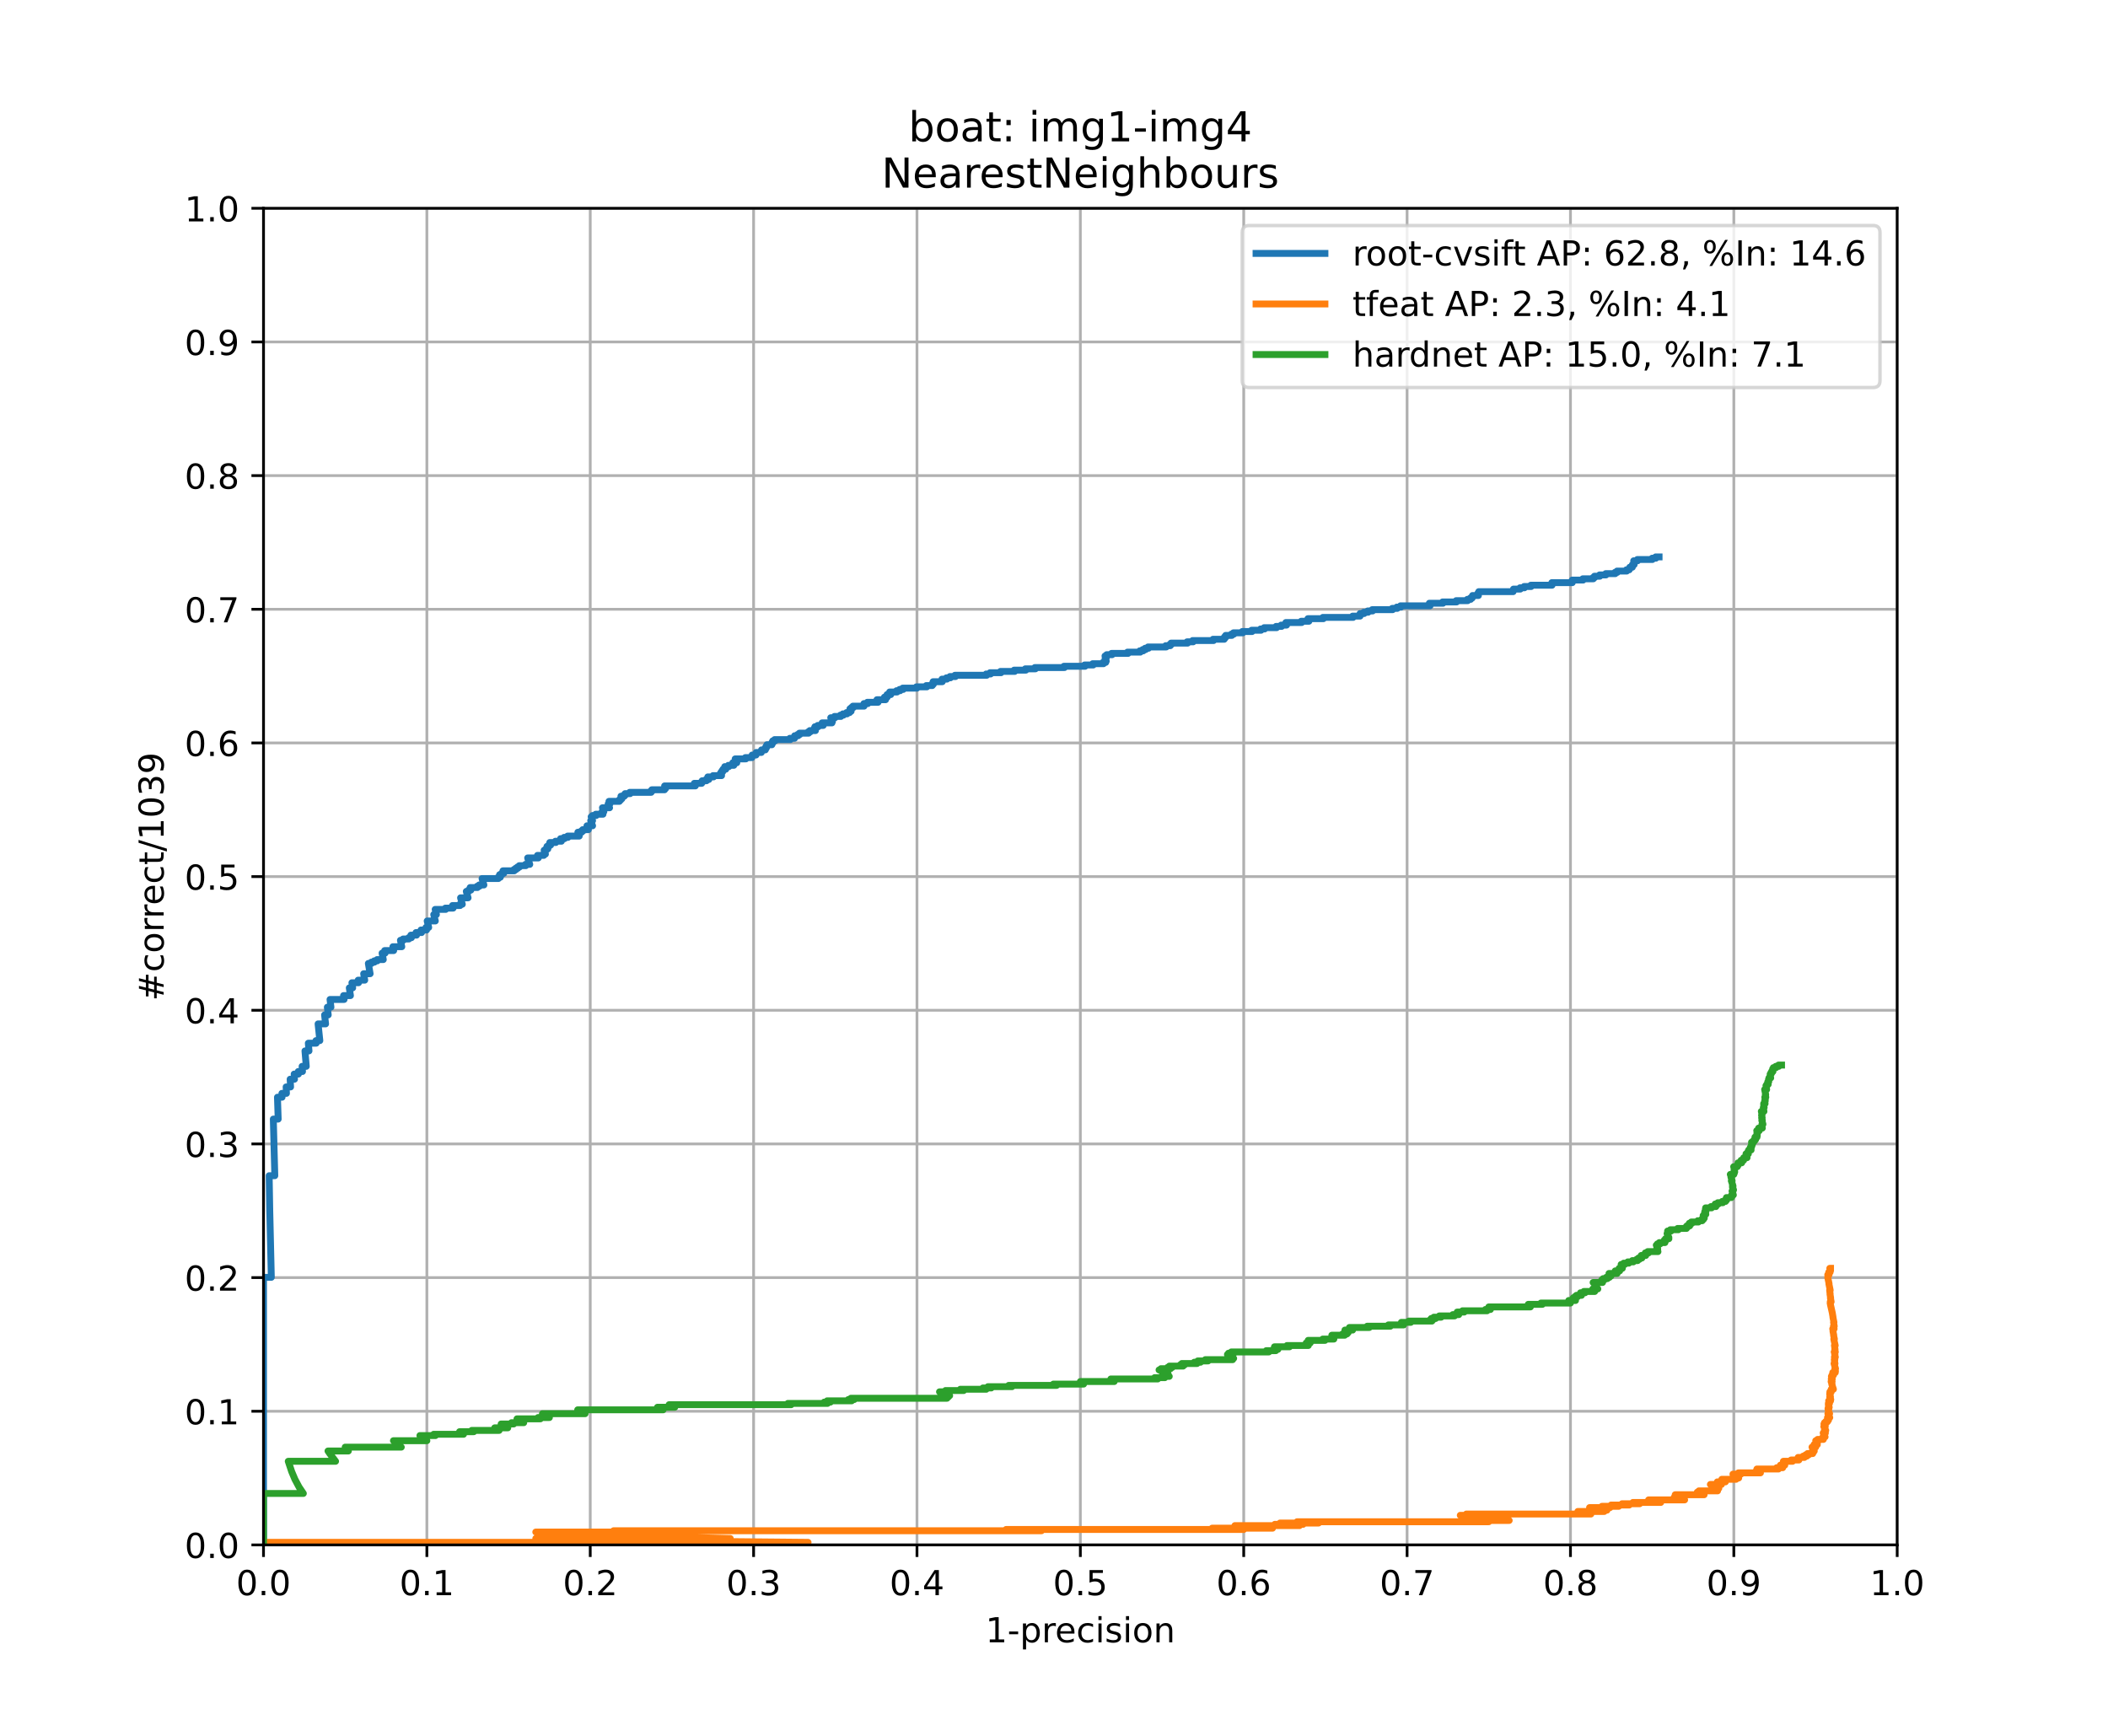 <?xml version="1.0" encoding="utf-8" standalone="no"?>
<!DOCTYPE svg PUBLIC "-//W3C//DTD SVG 1.1//EN"
  "http://www.w3.org/Graphics/SVG/1.1/DTD/svg11.dtd">
<!-- Created with matplotlib (https://matplotlib.org/) -->
<svg height="504pt" version="1.1" viewBox="0 0 612 504" width="612pt" xmlns="http://www.w3.org/2000/svg" xmlns:xlink="http://www.w3.org/1999/xlink">
 <defs>
  <style type="text/css">
*{stroke-linecap:butt;stroke-linejoin:round;}
  </style>
 </defs>
 <g id="figure_1">
  <g id="patch_1">
   <path d="M 0 504 
L 612 504 
L 612 0 
L 0 0 
z
" style="fill:#ffffff;"/>
  </g>
  <g id="axes_1">
   <g id="patch_2">
    <path d="M 76.5 448.56 
L 550.8 448.56 
L 550.8 60.48 
L 76.5 60.48 
z
" style="fill:#ffffff;"/>
   </g>
   <g id="matplotlib.axis_1">
    <g id="xtick_1">
     <g id="line2d_1">
      <path clip-path="url(#p559139779a)" d="M 76.5 448.56 
L 76.5 60.48 
" style="fill:none;stroke:#b0b0b0;stroke-linecap:square;stroke-width:0.8;"/>
     </g>
     <g id="line2d_2">
      <defs>
       <path d="M 0 0 
L 0 3.5 
" id="mdd2e17d509" style="stroke:#000000;stroke-width:0.8;"/>
      </defs>
      <g>
       <use style="stroke:#000000;stroke-width:0.8;" x="76.5" xlink:href="#mdd2e17d509" y="448.56"/>
      </g>
     </g>
     <g id="text_1">
      <!-- 0.0 -->
      <defs>
       <path d="M 31.781 66.406 
Q 24.172 66.406 20.328 58.906 
Q 16.5 51.422 16.5 36.375 
Q 16.5 21.391 20.328 13.891 
Q 24.172 6.391 31.781 6.391 
Q 39.453 6.391 43.281 13.891 
Q 47.125 21.391 47.125 36.375 
Q 47.125 51.422 43.281 58.906 
Q 39.453 66.406 31.781 66.406 
z
M 31.781 74.219 
Q 44.047 74.219 50.516 64.516 
Q 56.984 54.828 56.984 36.375 
Q 56.984 17.969 50.516 8.266 
Q 44.047 -1.422 31.781 -1.422 
Q 19.531 -1.422 13.062 8.266 
Q 6.594 17.969 6.594 36.375 
Q 6.594 54.828 13.062 64.516 
Q 19.531 74.219 31.781 74.219 
z
" id="DejaVuSans-48"/>
       <path d="M 10.688 12.406 
L 21 12.406 
L 21 0 
L 10.688 0 
z
" id="DejaVuSans-46"/>
      </defs>
      <g transform="translate(68.548 463.158)scale(0.1 -0.1)">
       <use xlink:href="#DejaVuSans-48"/>
       <use x="63.623" xlink:href="#DejaVuSans-46"/>
       <use x="95.41" xlink:href="#DejaVuSans-48"/>
      </g>
     </g>
    </g>
    <g id="xtick_2">
     <g id="line2d_3">
      <path clip-path="url(#p559139779a)" d="M 123.93 448.56 
L 123.93 60.48 
" style="fill:none;stroke:#b0b0b0;stroke-linecap:square;stroke-width:0.8;"/>
     </g>
     <g id="line2d_4">
      <g>
       <use style="stroke:#000000;stroke-width:0.8;" x="123.93" xlink:href="#mdd2e17d509" y="448.56"/>
      </g>
     </g>
     <g id="text_2">
      <!-- 0.1 -->
      <defs>
       <path d="M 12.406 8.297 
L 28.516 8.297 
L 28.516 63.922 
L 10.984 60.406 
L 10.984 69.391 
L 28.422 72.906 
L 38.281 72.906 
L 38.281 8.297 
L 54.391 8.297 
L 54.391 0 
L 12.406 0 
z
" id="DejaVuSans-49"/>
      </defs>
      <g transform="translate(115.978 463.158)scale(0.1 -0.1)">
       <use xlink:href="#DejaVuSans-48"/>
       <use x="63.623" xlink:href="#DejaVuSans-46"/>
       <use x="95.41" xlink:href="#DejaVuSans-49"/>
      </g>
     </g>
    </g>
    <g id="xtick_3">
     <g id="line2d_5">
      <path clip-path="url(#p559139779a)" d="M 171.36 448.56 
L 171.36 60.48 
" style="fill:none;stroke:#b0b0b0;stroke-linecap:square;stroke-width:0.8;"/>
     </g>
     <g id="line2d_6">
      <g>
       <use style="stroke:#000000;stroke-width:0.8;" x="171.36" xlink:href="#mdd2e17d509" y="448.56"/>
      </g>
     </g>
     <g id="text_3">
      <!-- 0.2 -->
      <defs>
       <path d="M 19.188 8.297 
L 53.609 8.297 
L 53.609 0 
L 7.328 0 
L 7.328 8.297 
Q 12.938 14.109 22.625 23.891 
Q 32.328 33.688 34.812 36.531 
Q 39.547 41.844 41.422 45.531 
Q 43.312 49.219 43.312 52.781 
Q 43.312 58.594 39.234 62.25 
Q 35.156 65.922 28.609 65.922 
Q 23.969 65.922 18.812 64.312 
Q 13.672 62.703 7.812 59.422 
L 7.812 69.391 
Q 13.766 71.781 18.938 73 
Q 24.125 74.219 28.422 74.219 
Q 39.75 74.219 46.484 68.547 
Q 53.219 62.891 53.219 53.422 
Q 53.219 48.922 51.531 44.891 
Q 49.859 40.875 45.406 35.406 
Q 44.188 33.984 37.641 27.219 
Q 31.109 20.453 19.188 8.297 
z
" id="DejaVuSans-50"/>
      </defs>
      <g transform="translate(163.408 463.158)scale(0.1 -0.1)">
       <use xlink:href="#DejaVuSans-48"/>
       <use x="63.623" xlink:href="#DejaVuSans-46"/>
       <use x="95.41" xlink:href="#DejaVuSans-50"/>
      </g>
     </g>
    </g>
    <g id="xtick_4">
     <g id="line2d_7">
      <path clip-path="url(#p559139779a)" d="M 218.79 448.56 
L 218.79 60.48 
" style="fill:none;stroke:#b0b0b0;stroke-linecap:square;stroke-width:0.8;"/>
     </g>
     <g id="line2d_8">
      <g>
       <use style="stroke:#000000;stroke-width:0.8;" x="218.79" xlink:href="#mdd2e17d509" y="448.56"/>
      </g>
     </g>
     <g id="text_4">
      <!-- 0.3 -->
      <defs>
       <path d="M 40.578 39.312 
Q 47.656 37.797 51.625 33 
Q 55.609 28.219 55.609 21.188 
Q 55.609 10.406 48.188 4.484 
Q 40.766 -1.422 27.094 -1.422 
Q 22.516 -1.422 17.656 -0.516 
Q 12.797 0.391 7.625 2.203 
L 7.625 11.719 
Q 11.719 9.328 16.594 8.109 
Q 21.484 6.891 26.812 6.891 
Q 36.078 6.891 40.938 10.547 
Q 45.797 14.203 45.797 21.188 
Q 45.797 27.641 41.281 31.266 
Q 36.766 34.906 28.719 34.906 
L 20.219 34.906 
L 20.219 43.016 
L 29.109 43.016 
Q 36.375 43.016 40.234 45.922 
Q 44.094 48.828 44.094 54.297 
Q 44.094 59.906 40.109 62.906 
Q 36.141 65.922 28.719 65.922 
Q 24.656 65.922 20.016 65.031 
Q 15.375 64.156 9.812 62.312 
L 9.812 71.094 
Q 15.438 72.656 20.344 73.438 
Q 25.25 74.219 29.594 74.219 
Q 40.828 74.219 47.359 69.109 
Q 53.906 64.016 53.906 55.328 
Q 53.906 49.266 50.438 45.094 
Q 46.969 40.922 40.578 39.312 
z
" id="DejaVuSans-51"/>
      </defs>
      <g transform="translate(210.838 463.158)scale(0.1 -0.1)">
       <use xlink:href="#DejaVuSans-48"/>
       <use x="63.623" xlink:href="#DejaVuSans-46"/>
       <use x="95.41" xlink:href="#DejaVuSans-51"/>
      </g>
     </g>
    </g>
    <g id="xtick_5">
     <g id="line2d_9">
      <path clip-path="url(#p559139779a)" d="M 266.22 448.56 
L 266.22 60.48 
" style="fill:none;stroke:#b0b0b0;stroke-linecap:square;stroke-width:0.8;"/>
     </g>
     <g id="line2d_10">
      <g>
       <use style="stroke:#000000;stroke-width:0.8;" x="266.22" xlink:href="#mdd2e17d509" y="448.56"/>
      </g>
     </g>
     <g id="text_5">
      <!-- 0.4 -->
      <defs>
       <path d="M 37.797 64.312 
L 12.891 25.391 
L 37.797 25.391 
z
M 35.203 72.906 
L 47.609 72.906 
L 47.609 25.391 
L 58.016 25.391 
L 58.016 17.188 
L 47.609 17.188 
L 47.609 0 
L 37.797 0 
L 37.797 17.188 
L 4.891 17.188 
L 4.891 26.703 
z
" id="DejaVuSans-52"/>
      </defs>
      <g transform="translate(258.268 463.158)scale(0.1 -0.1)">
       <use xlink:href="#DejaVuSans-48"/>
       <use x="63.623" xlink:href="#DejaVuSans-46"/>
       <use x="95.41" xlink:href="#DejaVuSans-52"/>
      </g>
     </g>
    </g>
    <g id="xtick_6">
     <g id="line2d_11">
      <path clip-path="url(#p559139779a)" d="M 313.65 448.56 
L 313.65 60.48 
" style="fill:none;stroke:#b0b0b0;stroke-linecap:square;stroke-width:0.8;"/>
     </g>
     <g id="line2d_12">
      <g>
       <use style="stroke:#000000;stroke-width:0.8;" x="313.65" xlink:href="#mdd2e17d509" y="448.56"/>
      </g>
     </g>
     <g id="text_6">
      <!-- 0.5 -->
      <defs>
       <path d="M 10.797 72.906 
L 49.516 72.906 
L 49.516 64.594 
L 19.828 64.594 
L 19.828 46.734 
Q 21.969 47.469 24.109 47.828 
Q 26.266 48.188 28.422 48.188 
Q 40.625 48.188 47.75 41.5 
Q 54.891 34.812 54.891 23.391 
Q 54.891 11.625 47.562 5.094 
Q 40.234 -1.422 26.906 -1.422 
Q 22.312 -1.422 17.547 -0.641 
Q 12.797 0.141 7.719 1.703 
L 7.719 11.625 
Q 12.109 9.234 16.797 8.062 
Q 21.484 6.891 26.703 6.891 
Q 35.156 6.891 40.078 11.328 
Q 45.016 15.766 45.016 23.391 
Q 45.016 31 40.078 35.438 
Q 35.156 39.891 26.703 39.891 
Q 22.75 39.891 18.812 39.016 
Q 14.891 38.141 10.797 36.281 
z
" id="DejaVuSans-53"/>
      </defs>
      <g transform="translate(305.698 463.158)scale(0.1 -0.1)">
       <use xlink:href="#DejaVuSans-48"/>
       <use x="63.623" xlink:href="#DejaVuSans-46"/>
       <use x="95.41" xlink:href="#DejaVuSans-53"/>
      </g>
     </g>
    </g>
    <g id="xtick_7">
     <g id="line2d_13">
      <path clip-path="url(#p559139779a)" d="M 361.08 448.56 
L 361.08 60.48 
" style="fill:none;stroke:#b0b0b0;stroke-linecap:square;stroke-width:0.8;"/>
     </g>
     <g id="line2d_14">
      <g>
       <use style="stroke:#000000;stroke-width:0.8;" x="361.08" xlink:href="#mdd2e17d509" y="448.56"/>
      </g>
     </g>
     <g id="text_7">
      <!-- 0.6 -->
      <defs>
       <path d="M 33.016 40.375 
Q 26.375 40.375 22.484 35.828 
Q 18.609 31.297 18.609 23.391 
Q 18.609 15.531 22.484 10.953 
Q 26.375 6.391 33.016 6.391 
Q 39.656 6.391 43.531 10.953 
Q 47.406 15.531 47.406 23.391 
Q 47.406 31.297 43.531 35.828 
Q 39.656 40.375 33.016 40.375 
z
M 52.594 71.297 
L 52.594 62.312 
Q 48.875 64.062 45.094 64.984 
Q 41.312 65.922 37.594 65.922 
Q 27.828 65.922 22.672 59.328 
Q 17.531 52.734 16.797 39.406 
Q 19.672 43.656 24.016 45.922 
Q 28.375 48.188 33.594 48.188 
Q 44.578 48.188 50.953 41.516 
Q 57.328 34.859 57.328 23.391 
Q 57.328 12.156 50.688 5.359 
Q 44.047 -1.422 33.016 -1.422 
Q 20.359 -1.422 13.672 8.266 
Q 6.984 17.969 6.984 36.375 
Q 6.984 53.656 15.188 63.938 
Q 23.391 74.219 37.203 74.219 
Q 40.922 74.219 44.703 73.484 
Q 48.484 72.75 52.594 71.297 
z
" id="DejaVuSans-54"/>
      </defs>
      <g transform="translate(353.128 463.158)scale(0.1 -0.1)">
       <use xlink:href="#DejaVuSans-48"/>
       <use x="63.623" xlink:href="#DejaVuSans-46"/>
       <use x="95.41" xlink:href="#DejaVuSans-54"/>
      </g>
     </g>
    </g>
    <g id="xtick_8">
     <g id="line2d_15">
      <path clip-path="url(#p559139779a)" d="M 408.51 448.56 
L 408.51 60.48 
" style="fill:none;stroke:#b0b0b0;stroke-linecap:square;stroke-width:0.8;"/>
     </g>
     <g id="line2d_16">
      <g>
       <use style="stroke:#000000;stroke-width:0.8;" x="408.51" xlink:href="#mdd2e17d509" y="448.56"/>
      </g>
     </g>
     <g id="text_8">
      <!-- 0.7 -->
      <defs>
       <path d="M 8.203 72.906 
L 55.078 72.906 
L 55.078 68.703 
L 28.609 0 
L 18.312 0 
L 43.219 64.594 
L 8.203 64.594 
z
" id="DejaVuSans-55"/>
      </defs>
      <g transform="translate(400.558 463.158)scale(0.1 -0.1)">
       <use xlink:href="#DejaVuSans-48"/>
       <use x="63.623" xlink:href="#DejaVuSans-46"/>
       <use x="95.41" xlink:href="#DejaVuSans-55"/>
      </g>
     </g>
    </g>
    <g id="xtick_9">
     <g id="line2d_17">
      <path clip-path="url(#p559139779a)" d="M 455.94 448.56 
L 455.94 60.48 
" style="fill:none;stroke:#b0b0b0;stroke-linecap:square;stroke-width:0.8;"/>
     </g>
     <g id="line2d_18">
      <g>
       <use style="stroke:#000000;stroke-width:0.8;" x="455.94" xlink:href="#mdd2e17d509" y="448.56"/>
      </g>
     </g>
     <g id="text_9">
      <!-- 0.8 -->
      <defs>
       <path d="M 31.781 34.625 
Q 24.75 34.625 20.719 30.859 
Q 16.703 27.094 16.703 20.516 
Q 16.703 13.922 20.719 10.156 
Q 24.75 6.391 31.781 6.391 
Q 38.812 6.391 42.859 10.172 
Q 46.922 13.969 46.922 20.516 
Q 46.922 27.094 42.891 30.859 
Q 38.875 34.625 31.781 34.625 
z
M 21.922 38.812 
Q 15.578 40.375 12.031 44.719 
Q 8.5 49.078 8.5 55.328 
Q 8.5 64.062 14.719 69.141 
Q 20.953 74.219 31.781 74.219 
Q 42.672 74.219 48.875 69.141 
Q 55.078 64.062 55.078 55.328 
Q 55.078 49.078 51.531 44.719 
Q 48 40.375 41.703 38.812 
Q 48.828 37.156 52.797 32.312 
Q 56.781 27.484 56.781 20.516 
Q 56.781 9.906 50.312 4.234 
Q 43.844 -1.422 31.781 -1.422 
Q 19.734 -1.422 13.25 4.234 
Q 6.781 9.906 6.781 20.516 
Q 6.781 27.484 10.781 32.312 
Q 14.797 37.156 21.922 38.812 
z
M 18.312 54.391 
Q 18.312 48.734 21.844 45.562 
Q 25.391 42.391 31.781 42.391 
Q 38.141 42.391 41.719 45.562 
Q 45.312 48.734 45.312 54.391 
Q 45.312 60.062 41.719 63.234 
Q 38.141 66.406 31.781 66.406 
Q 25.391 66.406 21.844 63.234 
Q 18.312 60.062 18.312 54.391 
z
" id="DejaVuSans-56"/>
      </defs>
      <g transform="translate(447.988 463.158)scale(0.1 -0.1)">
       <use xlink:href="#DejaVuSans-48"/>
       <use x="63.623" xlink:href="#DejaVuSans-46"/>
       <use x="95.41" xlink:href="#DejaVuSans-56"/>
      </g>
     </g>
    </g>
    <g id="xtick_10">
     <g id="line2d_19">
      <path clip-path="url(#p559139779a)" d="M 503.37 448.56 
L 503.37 60.48 
" style="fill:none;stroke:#b0b0b0;stroke-linecap:square;stroke-width:0.8;"/>
     </g>
     <g id="line2d_20">
      <g>
       <use style="stroke:#000000;stroke-width:0.8;" x="503.37" xlink:href="#mdd2e17d509" y="448.56"/>
      </g>
     </g>
     <g id="text_10">
      <!-- 0.9 -->
      <defs>
       <path d="M 10.984 1.516 
L 10.984 10.5 
Q 14.703 8.734 18.5 7.812 
Q 22.312 6.891 25.984 6.891 
Q 35.75 6.891 40.891 13.453 
Q 46.047 20.016 46.781 33.406 
Q 43.953 29.203 39.594 26.953 
Q 35.25 24.703 29.984 24.703 
Q 19.047 24.703 12.672 31.312 
Q 6.297 37.938 6.297 49.422 
Q 6.297 60.641 12.938 67.422 
Q 19.578 74.219 30.609 74.219 
Q 43.266 74.219 49.922 64.516 
Q 56.594 54.828 56.594 36.375 
Q 56.594 19.141 48.406 8.859 
Q 40.234 -1.422 26.422 -1.422 
Q 22.703 -1.422 18.891 -0.688 
Q 15.094 0.047 10.984 1.516 
z
M 30.609 32.422 
Q 37.25 32.422 41.125 36.953 
Q 45.016 41.5 45.016 49.422 
Q 45.016 57.281 41.125 61.844 
Q 37.25 66.406 30.609 66.406 
Q 23.969 66.406 20.094 61.844 
Q 16.219 57.281 16.219 49.422 
Q 16.219 41.5 20.094 36.953 
Q 23.969 32.422 30.609 32.422 
z
" id="DejaVuSans-57"/>
      </defs>
      <g transform="translate(495.418 463.158)scale(0.1 -0.1)">
       <use xlink:href="#DejaVuSans-48"/>
       <use x="63.623" xlink:href="#DejaVuSans-46"/>
       <use x="95.41" xlink:href="#DejaVuSans-57"/>
      </g>
     </g>
    </g>
    <g id="xtick_11">
     <g id="line2d_21">
      <path clip-path="url(#p559139779a)" d="M 550.8 448.56 
L 550.8 60.48 
" style="fill:none;stroke:#b0b0b0;stroke-linecap:square;stroke-width:0.8;"/>
     </g>
     <g id="line2d_22">
      <g>
       <use style="stroke:#000000;stroke-width:0.8;" x="550.8" xlink:href="#mdd2e17d509" y="448.56"/>
      </g>
     </g>
     <g id="text_11">
      <!-- 1.0 -->
      <g transform="translate(542.848 463.158)scale(0.1 -0.1)">
       <use xlink:href="#DejaVuSans-49"/>
       <use x="63.623" xlink:href="#DejaVuSans-46"/>
       <use x="95.41" xlink:href="#DejaVuSans-48"/>
      </g>
     </g>
    </g>
    <g id="text_12">
     <!-- 1-precision -->
     <defs>
      <path d="M 4.891 31.391 
L 31.203 31.391 
L 31.203 23.391 
L 4.891 23.391 
z
" id="DejaVuSans-45"/>
      <path d="M 18.109 8.203 
L 18.109 -20.797 
L 9.078 -20.797 
L 9.078 54.688 
L 18.109 54.688 
L 18.109 46.391 
Q 20.953 51.266 25.266 53.625 
Q 29.594 56 35.594 56 
Q 45.562 56 51.781 48.094 
Q 58.016 40.188 58.016 27.297 
Q 58.016 14.406 51.781 6.484 
Q 45.562 -1.422 35.594 -1.422 
Q 29.594 -1.422 25.266 0.953 
Q 20.953 3.328 18.109 8.203 
z
M 48.688 27.297 
Q 48.688 37.203 44.609 42.844 
Q 40.531 48.484 33.406 48.484 
Q 26.266 48.484 22.188 42.844 
Q 18.109 37.203 18.109 27.297 
Q 18.109 17.391 22.188 11.75 
Q 26.266 6.109 33.406 6.109 
Q 40.531 6.109 44.609 11.75 
Q 48.688 17.391 48.688 27.297 
z
" id="DejaVuSans-112"/>
      <path d="M 41.109 46.297 
Q 39.594 47.172 37.812 47.578 
Q 36.031 48 33.891 48 
Q 26.266 48 22.188 43.047 
Q 18.109 38.094 18.109 28.812 
L 18.109 0 
L 9.078 0 
L 9.078 54.688 
L 18.109 54.688 
L 18.109 46.188 
Q 20.953 51.172 25.484 53.578 
Q 30.031 56 36.531 56 
Q 37.453 56 38.578 55.875 
Q 39.703 55.766 41.062 55.516 
z
" id="DejaVuSans-114"/>
      <path d="M 56.203 29.594 
L 56.203 25.203 
L 14.891 25.203 
Q 15.484 15.922 20.484 11.062 
Q 25.484 6.203 34.422 6.203 
Q 39.594 6.203 44.453 7.469 
Q 49.312 8.734 54.109 11.281 
L 54.109 2.781 
Q 49.266 0.734 44.188 -0.344 
Q 39.109 -1.422 33.891 -1.422 
Q 20.797 -1.422 13.156 6.188 
Q 5.516 13.812 5.516 26.812 
Q 5.516 40.234 12.766 48.109 
Q 20.016 56 32.328 56 
Q 43.359 56 49.781 48.891 
Q 56.203 41.797 56.203 29.594 
z
M 47.219 32.234 
Q 47.125 39.594 43.094 43.984 
Q 39.062 48.391 32.422 48.391 
Q 24.906 48.391 20.391 44.141 
Q 15.875 39.891 15.188 32.172 
z
" id="DejaVuSans-101"/>
      <path d="M 48.781 52.594 
L 48.781 44.188 
Q 44.969 46.297 41.141 47.344 
Q 37.312 48.391 33.406 48.391 
Q 24.656 48.391 19.812 42.844 
Q 14.984 37.312 14.984 27.297 
Q 14.984 17.281 19.812 11.734 
Q 24.656 6.203 33.406 6.203 
Q 37.312 6.203 41.141 7.25 
Q 44.969 8.297 48.781 10.406 
L 48.781 2.094 
Q 45.016 0.344 40.984 -0.531 
Q 36.969 -1.422 32.422 -1.422 
Q 20.062 -1.422 12.781 6.344 
Q 5.516 14.109 5.516 27.297 
Q 5.516 40.672 12.859 48.328 
Q 20.219 56 33.016 56 
Q 37.156 56 41.109 55.141 
Q 45.062 54.297 48.781 52.594 
z
" id="DejaVuSans-99"/>
      <path d="M 9.422 54.688 
L 18.406 54.688 
L 18.406 0 
L 9.422 0 
z
M 9.422 75.984 
L 18.406 75.984 
L 18.406 64.594 
L 9.422 64.594 
z
" id="DejaVuSans-105"/>
      <path d="M 44.281 53.078 
L 44.281 44.578 
Q 40.484 46.531 36.375 47.5 
Q 32.281 48.484 27.875 48.484 
Q 21.188 48.484 17.844 46.438 
Q 14.5 44.391 14.5 40.281 
Q 14.5 37.156 16.891 35.375 
Q 19.281 33.594 26.516 31.984 
L 29.594 31.297 
Q 39.156 29.25 43.188 25.516 
Q 47.219 21.781 47.219 15.094 
Q 47.219 7.469 41.188 3.016 
Q 35.156 -1.422 24.609 -1.422 
Q 20.219 -1.422 15.453 -0.562 
Q 10.688 0.297 5.422 2 
L 5.422 11.281 
Q 10.406 8.688 15.234 7.391 
Q 20.062 6.109 24.812 6.109 
Q 31.156 6.109 34.562 8.281 
Q 37.984 10.453 37.984 14.406 
Q 37.984 18.062 35.516 20.016 
Q 33.062 21.969 24.703 23.781 
L 21.578 24.516 
Q 13.234 26.266 9.516 29.906 
Q 5.812 33.547 5.812 39.891 
Q 5.812 47.609 11.281 51.797 
Q 16.75 56 26.812 56 
Q 31.781 56 36.172 55.266 
Q 40.578 54.547 44.281 53.078 
z
" id="DejaVuSans-115"/>
      <path d="M 30.609 48.391 
Q 23.391 48.391 19.188 42.75 
Q 14.984 37.109 14.984 27.297 
Q 14.984 17.484 19.156 11.844 
Q 23.344 6.203 30.609 6.203 
Q 37.797 6.203 41.984 11.859 
Q 46.188 17.531 46.188 27.297 
Q 46.188 37.016 41.984 42.703 
Q 37.797 48.391 30.609 48.391 
z
M 30.609 56 
Q 42.328 56 49.016 48.375 
Q 55.719 40.766 55.719 27.297 
Q 55.719 13.875 49.016 6.219 
Q 42.328 -1.422 30.609 -1.422 
Q 18.844 -1.422 12.172 6.219 
Q 5.516 13.875 5.516 27.297 
Q 5.516 40.766 12.172 48.375 
Q 18.844 56 30.609 56 
z
" id="DejaVuSans-111"/>
      <path d="M 54.891 33.016 
L 54.891 0 
L 45.906 0 
L 45.906 32.719 
Q 45.906 40.484 42.875 44.328 
Q 39.844 48.188 33.797 48.188 
Q 26.516 48.188 22.312 43.547 
Q 18.109 38.922 18.109 30.906 
L 18.109 0 
L 9.078 0 
L 9.078 54.688 
L 18.109 54.688 
L 18.109 46.188 
Q 21.344 51.125 25.703 53.562 
Q 30.078 56 35.797 56 
Q 45.219 56 50.047 50.172 
Q 54.891 44.344 54.891 33.016 
z
" id="DejaVuSans-110"/>
     </defs>
     <g transform="translate(286.111 476.837)scale(0.1 -0.1)">
      <use xlink:href="#DejaVuSans-49"/>
      <use x="63.623" xlink:href="#DejaVuSans-45"/>
      <use x="99.707" xlink:href="#DejaVuSans-112"/>
      <use x="163.184" xlink:href="#DejaVuSans-114"/>
      <use x="202.047" xlink:href="#DejaVuSans-101"/>
      <use x="263.57" xlink:href="#DejaVuSans-99"/>
      <use x="318.551" xlink:href="#DejaVuSans-105"/>
      <use x="346.334" xlink:href="#DejaVuSans-115"/>
      <use x="398.434" xlink:href="#DejaVuSans-105"/>
      <use x="426.217" xlink:href="#DejaVuSans-111"/>
      <use x="487.398" xlink:href="#DejaVuSans-110"/>
     </g>
    </g>
   </g>
   <g id="matplotlib.axis_2">
    <g id="ytick_1">
     <g id="line2d_23">
      <path clip-path="url(#p559139779a)" d="M 76.5 448.56 
L 550.8 448.56 
" style="fill:none;stroke:#b0b0b0;stroke-linecap:square;stroke-width:0.8;"/>
     </g>
     <g id="line2d_24">
      <defs>
       <path d="M 0 0 
L -3.5 0 
" id="md8a43c4a4e" style="stroke:#000000;stroke-width:0.8;"/>
      </defs>
      <g>
       <use style="stroke:#000000;stroke-width:0.8;" x="76.5" xlink:href="#md8a43c4a4e" y="448.56"/>
      </g>
     </g>
     <g id="text_13">
      <!-- 0.0 -->
      <g transform="translate(53.597 452.359)scale(0.1 -0.1)">
       <use xlink:href="#DejaVuSans-48"/>
       <use x="63.623" xlink:href="#DejaVuSans-46"/>
       <use x="95.41" xlink:href="#DejaVuSans-48"/>
      </g>
     </g>
    </g>
    <g id="ytick_2">
     <g id="line2d_25">
      <path clip-path="url(#p559139779a)" d="M 76.5 409.752 
L 550.8 409.752 
" style="fill:none;stroke:#b0b0b0;stroke-linecap:square;stroke-width:0.8;"/>
     </g>
     <g id="line2d_26">
      <g>
       <use style="stroke:#000000;stroke-width:0.8;" x="76.5" xlink:href="#md8a43c4a4e" y="409.752"/>
      </g>
     </g>
     <g id="text_14">
      <!-- 0.1 -->
      <g transform="translate(53.597 413.551)scale(0.1 -0.1)">
       <use xlink:href="#DejaVuSans-48"/>
       <use x="63.623" xlink:href="#DejaVuSans-46"/>
       <use x="95.41" xlink:href="#DejaVuSans-49"/>
      </g>
     </g>
    </g>
    <g id="ytick_3">
     <g id="line2d_27">
      <path clip-path="url(#p559139779a)" d="M 76.5 370.944 
L 550.8 370.944 
" style="fill:none;stroke:#b0b0b0;stroke-linecap:square;stroke-width:0.8;"/>
     </g>
     <g id="line2d_28">
      <g>
       <use style="stroke:#000000;stroke-width:0.8;" x="76.5" xlink:href="#md8a43c4a4e" y="370.944"/>
      </g>
     </g>
     <g id="text_15">
      <!-- 0.2 -->
      <g transform="translate(53.597 374.743)scale(0.1 -0.1)">
       <use xlink:href="#DejaVuSans-48"/>
       <use x="63.623" xlink:href="#DejaVuSans-46"/>
       <use x="95.41" xlink:href="#DejaVuSans-50"/>
      </g>
     </g>
    </g>
    <g id="ytick_4">
     <g id="line2d_29">
      <path clip-path="url(#p559139779a)" d="M 76.5 332.136 
L 550.8 332.136 
" style="fill:none;stroke:#b0b0b0;stroke-linecap:square;stroke-width:0.8;"/>
     </g>
     <g id="line2d_30">
      <g>
       <use style="stroke:#000000;stroke-width:0.8;" x="76.5" xlink:href="#md8a43c4a4e" y="332.136"/>
      </g>
     </g>
     <g id="text_16">
      <!-- 0.3 -->
      <g transform="translate(53.597 335.935)scale(0.1 -0.1)">
       <use xlink:href="#DejaVuSans-48"/>
       <use x="63.623" xlink:href="#DejaVuSans-46"/>
       <use x="95.41" xlink:href="#DejaVuSans-51"/>
      </g>
     </g>
    </g>
    <g id="ytick_5">
     <g id="line2d_31">
      <path clip-path="url(#p559139779a)" d="M 76.5 293.328 
L 550.8 293.328 
" style="fill:none;stroke:#b0b0b0;stroke-linecap:square;stroke-width:0.8;"/>
     </g>
     <g id="line2d_32">
      <g>
       <use style="stroke:#000000;stroke-width:0.8;" x="76.5" xlink:href="#md8a43c4a4e" y="293.328"/>
      </g>
     </g>
     <g id="text_17">
      <!-- 0.4 -->
      <g transform="translate(53.597 297.127)scale(0.1 -0.1)">
       <use xlink:href="#DejaVuSans-48"/>
       <use x="63.623" xlink:href="#DejaVuSans-46"/>
       <use x="95.41" xlink:href="#DejaVuSans-52"/>
      </g>
     </g>
    </g>
    <g id="ytick_6">
     <g id="line2d_33">
      <path clip-path="url(#p559139779a)" d="M 76.5 254.52 
L 550.8 254.52 
" style="fill:none;stroke:#b0b0b0;stroke-linecap:square;stroke-width:0.8;"/>
     </g>
     <g id="line2d_34">
      <g>
       <use style="stroke:#000000;stroke-width:0.8;" x="76.5" xlink:href="#md8a43c4a4e" y="254.52"/>
      </g>
     </g>
     <g id="text_18">
      <!-- 0.5 -->
      <g transform="translate(53.597 258.319)scale(0.1 -0.1)">
       <use xlink:href="#DejaVuSans-48"/>
       <use x="63.623" xlink:href="#DejaVuSans-46"/>
       <use x="95.41" xlink:href="#DejaVuSans-53"/>
      </g>
     </g>
    </g>
    <g id="ytick_7">
     <g id="line2d_35">
      <path clip-path="url(#p559139779a)" d="M 76.5 215.712 
L 550.8 215.712 
" style="fill:none;stroke:#b0b0b0;stroke-linecap:square;stroke-width:0.8;"/>
     </g>
     <g id="line2d_36">
      <g>
       <use style="stroke:#000000;stroke-width:0.8;" x="76.5" xlink:href="#md8a43c4a4e" y="215.712"/>
      </g>
     </g>
     <g id="text_19">
      <!-- 0.6 -->
      <g transform="translate(53.597 219.511)scale(0.1 -0.1)">
       <use xlink:href="#DejaVuSans-48"/>
       <use x="63.623" xlink:href="#DejaVuSans-46"/>
       <use x="95.41" xlink:href="#DejaVuSans-54"/>
      </g>
     </g>
    </g>
    <g id="ytick_8">
     <g id="line2d_37">
      <path clip-path="url(#p559139779a)" d="M 76.5 176.904 
L 550.8 176.904 
" style="fill:none;stroke:#b0b0b0;stroke-linecap:square;stroke-width:0.8;"/>
     </g>
     <g id="line2d_38">
      <g>
       <use style="stroke:#000000;stroke-width:0.8;" x="76.5" xlink:href="#md8a43c4a4e" y="176.904"/>
      </g>
     </g>
     <g id="text_20">
      <!-- 0.7 -->
      <g transform="translate(53.597 180.703)scale(0.1 -0.1)">
       <use xlink:href="#DejaVuSans-48"/>
       <use x="63.623" xlink:href="#DejaVuSans-46"/>
       <use x="95.41" xlink:href="#DejaVuSans-55"/>
      </g>
     </g>
    </g>
    <g id="ytick_9">
     <g id="line2d_39">
      <path clip-path="url(#p559139779a)" d="M 76.5 138.096 
L 550.8 138.096 
" style="fill:none;stroke:#b0b0b0;stroke-linecap:square;stroke-width:0.8;"/>
     </g>
     <g id="line2d_40">
      <g>
       <use style="stroke:#000000;stroke-width:0.8;" x="76.5" xlink:href="#md8a43c4a4e" y="138.096"/>
      </g>
     </g>
     <g id="text_21">
      <!-- 0.8 -->
      <g transform="translate(53.597 141.895)scale(0.1 -0.1)">
       <use xlink:href="#DejaVuSans-48"/>
       <use x="63.623" xlink:href="#DejaVuSans-46"/>
       <use x="95.41" xlink:href="#DejaVuSans-56"/>
      </g>
     </g>
    </g>
    <g id="ytick_10">
     <g id="line2d_41">
      <path clip-path="url(#p559139779a)" d="M 76.5 99.288 
L 550.8 99.288 
" style="fill:none;stroke:#b0b0b0;stroke-linecap:square;stroke-width:0.8;"/>
     </g>
     <g id="line2d_42">
      <g>
       <use style="stroke:#000000;stroke-width:0.8;" x="76.5" xlink:href="#md8a43c4a4e" y="99.288"/>
      </g>
     </g>
     <g id="text_22">
      <!-- 0.9 -->
      <g transform="translate(53.597 103.087)scale(0.1 -0.1)">
       <use xlink:href="#DejaVuSans-48"/>
       <use x="63.623" xlink:href="#DejaVuSans-46"/>
       <use x="95.41" xlink:href="#DejaVuSans-57"/>
      </g>
     </g>
    </g>
    <g id="ytick_11">
     <g id="line2d_43">
      <path clip-path="url(#p559139779a)" d="M 76.5 60.48 
L 550.8 60.48 
" style="fill:none;stroke:#b0b0b0;stroke-linecap:square;stroke-width:0.8;"/>
     </g>
     <g id="line2d_44">
      <g>
       <use style="stroke:#000000;stroke-width:0.8;" x="76.5" xlink:href="#md8a43c4a4e" y="60.48"/>
      </g>
     </g>
     <g id="text_23">
      <!-- 1.0 -->
      <g transform="translate(53.597 64.279)scale(0.1 -0.1)">
       <use xlink:href="#DejaVuSans-49"/>
       <use x="63.623" xlink:href="#DejaVuSans-46"/>
       <use x="95.41" xlink:href="#DejaVuSans-48"/>
      </g>
     </g>
    </g>
    <g id="text_24">
     <!-- #correct/1039 -->
     <defs>
      <path d="M 51.125 44 
L 36.922 44 
L 32.812 27.688 
L 47.125 27.688 
z
M 43.797 71.781 
L 38.719 51.516 
L 52.984 51.516 
L 58.109 71.781 
L 65.922 71.781 
L 60.891 51.516 
L 76.125 51.516 
L 76.125 44 
L 58.984 44 
L 54.984 27.688 
L 70.516 27.688 
L 70.516 20.219 
L 53.078 20.219 
L 48 0 
L 40.188 0 
L 45.219 20.219 
L 30.906 20.219 
L 25.875 0 
L 18.016 0 
L 23.094 20.219 
L 7.719 20.219 
L 7.719 27.688 
L 24.906 27.688 
L 29 44 
L 13.281 44 
L 13.281 51.516 
L 30.906 51.516 
L 35.891 71.781 
z
" id="DejaVuSans-35"/>
      <path d="M 18.312 70.219 
L 18.312 54.688 
L 36.812 54.688 
L 36.812 47.703 
L 18.312 47.703 
L 18.312 18.016 
Q 18.312 11.328 20.141 9.422 
Q 21.969 7.516 27.594 7.516 
L 36.812 7.516 
L 36.812 0 
L 27.594 0 
Q 17.188 0 13.234 3.875 
Q 9.281 7.766 9.281 18.016 
L 9.281 47.703 
L 2.688 47.703 
L 2.688 54.688 
L 9.281 54.688 
L 9.281 70.219 
z
" id="DejaVuSans-116"/>
      <path d="M 25.391 72.906 
L 33.688 72.906 
L 8.297 -9.281 
L 0 -9.281 
z
" id="DejaVuSans-47"/>
     </defs>
     <g transform="translate(47.517 290.625)rotate(-90)scale(0.1 -0.1)">
      <use xlink:href="#DejaVuSans-35"/>
      <use x="83.789" xlink:href="#DejaVuSans-99"/>
      <use x="138.77" xlink:href="#DejaVuSans-111"/>
      <use x="199.951" xlink:href="#DejaVuSans-114"/>
      <use x="239.314" xlink:href="#DejaVuSans-114"/>
      <use x="278.178" xlink:href="#DejaVuSans-101"/>
      <use x="339.701" xlink:href="#DejaVuSans-99"/>
      <use x="394.682" xlink:href="#DejaVuSans-116"/>
      <use x="433.891" xlink:href="#DejaVuSans-47"/>
      <use x="467.582" xlink:href="#DejaVuSans-49"/>
      <use x="531.205" xlink:href="#DejaVuSans-48"/>
      <use x="594.828" xlink:href="#DejaVuSans-51"/>
      <use x="658.451" xlink:href="#DejaVuSans-57"/>
     </g>
    </g>
   </g>
   <g id="line2d_45">
    <path clip-path="url(#p559139779a)" d="M 76.5 448.186 
L 76.5 370.869 
L 78.769 370.869 
L 78.317 351.447 
L 78.147 341.362 
L 79.782 341.362 
L 79.349 324.927 
L 80.76 324.927 
L 80.554 318.577 
L 81.89 318.577 
L 81.844 317.457 
L 83.162 317.457 
L 83.069 315.589 
L 84.361 315.589 
L 84.233 313.348 
L 85.498 313.348 
L 85.401 311.854 
L 86.645 311.854 
L 86.591 311.107 
L 87.823 311.107 
L 87.704 309.613 
L 88.916 309.613 
L 88.538 305.131 
L 89.708 305.131 
L 89.511 302.89 
L 91.8 302.89 
L 91.724 302.143 
L 92.855 302.143 
L 92.348 297.287 
L 94.526 297.287 
L 94.231 294.673 
L 95.295 294.673 
L 95.036 292.432 
L 96.081 292.432 
L 95.815 290.19 
L 99.896 290.19 
L 99.74 289.07 
L 101.74 289.07 
L 101.409 286.829 
L 102.39 286.829 
L 102.166 285.335 
L 104.099 285.335 
L 103.981 284.588 
L 105.89 284.588 
L 105.58 282.72 
L 107.454 282.72 
L 106.942 279.732 
L 107.859 279.732 
L 107.794 279.359 
L 108.706 279.359 
L 108.639 278.985 
L 109.545 278.985 
L 109.478 278.612 
L 111.276 278.612 
L 110.925 276.744 
L 111.81 276.744 
L 111.669 275.997 
L 114.293 275.997 
L 114.068 274.876 
L 116.647 274.876 
L 116.256 273.009 
L 117.102 273.009 
L 117.023 272.635 
L 118.701 272.635 
L 118.619 272.262 
L 119.452 272.262 
L 119.287 271.515 
L 120.937 271.515 
L 120.768 270.768 
L 122.4 270.768 
L 122.226 270.021 
L 123.841 270.021 
L 123.663 269.274 
L 124.463 269.274 
L 124.018 267.406 
L 126.38 267.406 
L 125.924 265.539 
L 126.7 265.539 
L 126.336 264.045 
L 129.39 264.045 
L 129.295 263.671 
L 131.553 263.671 
L 131.357 262.924 
L 133.584 262.924 
L 133.483 262.551 
L 134.219 262.551 
L 133.715 260.683 
L 135.891 260.683 
L 135.379 258.815 
L 136.094 258.815 
L 135.991 258.442 
L 136.703 258.442 
L 136.497 257.695 
L 138.611 257.695 
L 138.505 257.321 
L 139.204 257.321 
L 139.098 256.948 
L 140.487 256.948 
L 139.952 255.08 
L 144.705 255.08 
L 144.593 254.707 
L 145.262 254.707 
L 145.036 253.96 
L 145.701 253.96 
L 145.588 253.586 
L 146.25 253.586 
L 146.023 252.839 
L 149.292 252.839 
L 149.175 252.466 
L 149.822 252.466 
L 149.704 252.092 
L 150.348 252.092 
L 150.229 251.719 
L 150.87 251.719 
L 150.751 251.345 
L 152.659 251.345 
L 152.539 250.972 
L 153.799 250.972 
L 153.192 249.104 
L 156.289 249.104 
L 156.041 248.357 
L 157.871 248.357 
L 157.746 247.984 
L 158.351 247.984 
L 157.975 246.863 
L 158.576 246.863 
L 158.451 246.489 
L 159.05 246.489 
L 158.799 245.742 
L 159.394 245.742 
L 159.269 245.369 
L 159.862 245.369 
L 159.61 244.622 
L 161.375 244.622 
L 161.247 244.248 
L 162.994 244.248 
L 162.736 243.501 
L 163.89 243.501 
L 163.76 243.128 
L 164.905 243.128 
L 164.774 242.754 
L 168.166 242.754 
L 167.765 241.634 
L 168.878 241.634 
L 168.744 241.26 
L 169.298 241.26 
L 169.164 240.887 
L 170.813 240.887 
L 170.407 239.766 
L 172.038 239.766 
L 171.495 238.272 
L 172.033 238.272 
L 171.628 237.152 
L 172.163 237.152 
L 172.028 236.778 
L 173.092 236.778 
L 172.957 236.405 
L 175.064 236.405 
L 174.79 235.658 
L 175.312 235.658 
L 174.902 234.537 
L 176.971 234.537 
L 176.558 233.417 
L 177.07 233.417 
L 176.795 232.669 
L 179.832 232.669 
L 179.692 232.296 
L 180.193 232.296 
L 180.053 231.922 
L 180.552 231.922 
L 180.273 231.175 
L 181.265 231.175 
L 181.125 230.802 
L 181.619 230.802 
L 181.478 230.428 
L 182.95 230.428 
L 182.809 230.055 
L 189.046 230.055 
L 188.899 229.681 
L 189.37 229.681 
L 189.223 229.308 
L 192.941 229.308 
L 192.792 228.934 
L 193.251 228.934 
L 192.952 228.187 
L 201.876 228.187 
L 201.564 227.44 
L 203.723 227.44 
L 203.566 227.067 
L 203.994 227.067 
L 203.837 226.693 
L 205.114 226.693 
L 204.956 226.32 
L 205.802 226.32 
L 205.486 225.573 
L 207.163 225.573 
L 207.004 225.199 
L 209.487 225.199 
L 209.167 224.452 
L 209.577 224.452 
L 209.418 224.079 
L 209.826 224.079 
L 209.667 223.705 
L 210.074 223.705 
L 209.915 223.332 
L 210.725 223.332 
L 210.407 222.585 
L 211.614 222.585 
L 211.454 222.211 
L 213.049 222.211 
L 212.729 221.464 
L 213.914 221.464 
L 213.434 220.344 
L 216.547 220.344 
L 216.386 219.97 
L 218.301 219.97 
L 218.139 219.597 
L 218.519 219.597 
L 218.357 219.223 
L 219.491 219.223 
L 219.329 218.85 
L 219.705 218.85 
L 219.543 218.476 
L 221.038 218.476 
L 220.875 218.102 
L 221.247 218.102 
L 221.084 217.729 
L 222.193 217.729 
L 222.03 217.355 
L 222.398 217.355 
L 222.235 216.982 
L 222.601 216.982 
L 222.438 216.608 
L 222.804 216.608 
L 222.641 216.235 
L 224.095 216.235 
L 223.932 215.861 
L 224.293 215.861 
L 224.13 215.488 
L 224.49 215.488 
L 224.327 215.114 
L 225.045 215.114 
L 224.881 214.741 
L 229.467 214.741 
L 229.302 214.367 
L 230.686 214.367 
L 230.52 213.994 
L 230.864 213.994 
L 230.698 213.62 
L 231.725 213.62 
L 231.56 213.247 
L 232.24 213.247 
L 232.074 212.873 
L 234.767 212.873 
L 234.6 212.5 
L 235.266 212.5 
L 235.099 212.126 
L 236.75 212.126 
L 236.415 211.379 
L 236.743 211.379 
L 236.576 211.006 
L 237.555 211.006 
L 237.388 210.632 
L 239.005 210.632 
L 238.671 209.885 
L 241.537 209.885 
L 241.369 209.512 
L 241.684 209.512 
L 241.181 208.391 
L 242.433 208.391 
L 242.265 208.018 
L 244.124 208.018 
L 243.956 207.644 
L 244.876 207.644 
L 244.708 207.271 
L 245.927 207.271 
L 245.758 206.897 
L 246.665 206.897 
L 246.497 206.524 
L 247.098 206.524 
L 246.762 205.777 
L 247.36 205.777 
L 247.192 205.403 
L 247.788 205.403 
L 247.62 205.03 
L 250.855 205.03 
L 250.686 204.656 
L 250.976 204.656 
L 250.808 204.283 
L 251.964 204.283 
L 251.795 203.909 
L 254.927 203.909 
L 254.588 203.162 
L 257.101 203.162 
L 256.761 202.415 
L 257.588 202.415 
L 257.419 202.041 
L 257.693 202.041 
L 257.524 201.668 
L 258.617 201.668 
L 258.278 200.921 
L 260.439 200.921 
L 260.269 200.547 
L 261.337 200.547 
L 261.168 200.174 
L 262.228 200.174 
L 262.058 199.8 
L 266.22 199.8 
L 266.049 199.427 
L 269.092 199.427 
L 268.921 199.053 
L 270.665 199.053 
L 270.494 198.68 
L 270.988 198.68 
L 270.817 198.306 
L 271.063 198.306 
L 270.892 197.933 
L 273.574 197.933 
L 273.403 197.559 
L 273.644 197.559 
L 273.473 197.186 
L 274.911 197.186 
L 274.739 196.812 
L 275.926 196.812 
L 275.755 196.439 
L 277.399 196.439 
L 277.228 196.065 
L 286.475 196.065 
L 286.302 195.692 
L 287.602 195.692 
L 287.429 195.318 
L 290.626 195.318 
L 290.453 194.945 
L 294.595 194.945 
L 294.422 194.571 
L 297.84 194.571 
L 297.667 194.198 
L 300.608 194.198 
L 300.434 193.824 
L 309.042 193.824 
L 308.868 193.451 
L 315.031 193.451 
L 314.857 193.077 
L 317.403 193.077 
L 317.23 192.704 
L 320.378 192.704 
L 320.205 192.33 
L 321.019 192.33 
L 320.847 191.957 
L 321.171 191.957 
L 320.826 191.21 
L 321.149 191.21 
L 320.806 190.463 
L 321.45 190.463 
L 321.279 190.089 
L 322.873 190.089 
L 322.702 189.715 
L 327.505 189.715 
L 327.335 189.342 
L 331.064 189.342 
L 330.894 188.968 
L 331.917 188.968 
L 331.747 188.595 
L 332.616 188.595 
L 332.447 188.221 
L 333.451 188.221 
L 333.283 187.848 
L 338.581 187.848 
L 338.413 187.474 
L 339.765 187.474 
L 339.598 187.101 
L 340.134 187.101 
L 339.967 186.727 
L 344.8 186.727 
L 344.634 186.354 
L 346.406 186.354 
L 346.24 185.98 
L 352.328 185.98 
L 352.164 185.607 
L 352.282 185.607 
L 355.418 185.607 
L 355.255 185.233 
L 355.37 185.233 
L 355.712 185.233 
L 355.549 184.86 
L 355.663 184.86 
L 356.003 184.86 
L 355.841 184.486 
L 355.954 184.486 
L 357.637 184.486 
L 357.476 184.113 
L 357.587 184.113 
L 358.252 184.113 
L 358.09 183.739 
L 358.201 183.739 
L 360.812 183.739 
L 360.651 183.366 
L 360.759 183.366 
L 363.507 183.366 
L 363.347 182.992 
L 363.452 182.992 
L 366.119 182.992 
L 365.961 182.619 
L 366.062 182.619 
L 367.167 182.619 
L 367.009 182.245 
L 367.109 182.245 
L 370.632 182.245 
L 370.475 181.872 
L 370.571 181.872 
L 372.093 181.872 
L 371.937 181.498 
L 372.031 181.498 
L 373.526 181.498 
L 373.309 180.751 
L 377.911 180.751 
L 377.758 180.378 
L 377.846 180.378 
L 380.014 180.378 
L 379.71 179.631 
L 379.795 179.631 
L 384.217 179.631 
L 384.067 179.257 
L 384.148 179.257 
L 392.846 179.257 
L 392.7 178.884 
L 392.773 178.884 
L 394.86 178.884 
L 394.715 178.51 
L 394.786 178.51 
L 394.999 178.51 
L 394.854 178.137 
L 394.925 178.137 
L 396.049 178.137 
L 395.905 177.763 
L 395.974 177.763 
L 397.219 177.763 
L 397.076 177.39 
L 397.145 177.39 
L 398.504 177.39 
L 398.361 177.016 
L 398.429 177.016 
L 404.319 177.016 
L 404.18 176.643 
L 404.242 176.643 
L 405.659 176.643 
L 405.521 176.269 
L 405.582 176.269 
L 406.731 176.269 
L 406.594 175.896 
L 406.654 175.896 
L 415.18 175.896 
L 414.968 175.148 
L 415.021 175.148 
L 418.94 175.148 
L 418.81 174.775 
L 418.91 174.775 
L 422.889 174.775 
L 422.762 174.401 
L 422.856 174.401 
L 426.109 174.401 
L 425.984 174.028 
L 426.074 174.028 
L 426.96 174.028 
L 426.835 173.654 
L 426.923 173.654 
L 427.405 173.654 
L 427.281 173.281 
L 427.368 173.281 
L 427.629 173.281 
L 427.505 172.907 
L 427.592 172.907 
L 429.218 172.907 
L 429.096 172.534 
L 429.18 172.534 
L 429.223 172.534 
L 429.1 172.16 
L 429.185 172.16 
L 429.437 172.16 
L 429.315 171.787 
L 429.399 171.787 
L 439.297 171.787 
L 439.182 171.413 
L 439.288 171.413 
L 439.5 171.413 
L 439.385 171.04 
L 439.491 171.04 
L 441.391 171.04 
L 441.278 170.666 
L 441.38 170.666 
L 442.588 170.666 
L 442.476 170.293 
L 442.575 170.293 
L 444.528 170.293 
L 444.418 169.919 
L 444.513 169.919 
L 450.594 169.919 
L 450.488 169.546 
L 450.601 169.546 
L 450.63 169.546 
L 450.524 169.172 
L 450.637 169.172 
L 456.47 169.172 
L 456.369 168.799 
L 456.469 168.799 
L 456.544 168.799 
L 456.443 168.425 
L 456.543 168.425 
L 459.612 168.425 
L 459.514 168.052 
L 459.607 168.052 
L 462.588 168.052 
L 462.493 167.678 
L 462.602 167.678 
L 462.993 167.678 
L 462.897 167.305 
L 463.006 167.305 
L 464.47 167.305 
L 464.376 166.931 
L 464.48 166.931 
L 466.256 166.931 
L 466.164 166.558 
L 466.264 166.558 
L 468.949 166.558 
L 468.86 166.184 
L 468.972 166.184 
L 469.547 166.184 
L 469.458 165.811 
L 469.568 165.811 
L 472.269 165.811 
L 472.182 165.437 
L 472.285 165.437 
L 473.016 165.437 
L 472.93 165.064 
L 473.031 165.064 
L 473.249 165.064 
L 473.163 164.69 
L 473.263 164.69 
L 473.908 164.69 
L 473.824 164.317 
L 473.922 164.317 
L 474.004 164.317 
L 473.919 163.943 
L 474.017 163.943 
L 474.423 163.943 
L 474.336 163.196 
L 474.368 163.196 
L 474.384 163.196 
L 474.3 162.823 
L 474.413 162.823 
L 475.444 162.823 
L 475.361 162.449 
L 475.471 162.449 
L 479.729 162.449 
L 479.65 162.076 
L 479.762 162.076 
L 480.746 162.076 
L 480.669 161.702 
L 480.776 161.702 
L 481.667 161.702 
L 481.667 161.702 
" style="fill:none;stroke:#1f77b4;stroke-linecap:square;stroke-width:2;"/>
   </g>
   <g id="line2d_46">
    <path clip-path="url(#p559139779a)" d="M 76.5 448.186 
L 76.5 447.813 
L 234.6 447.813 
L 195.075 447.439 
L 171.36 447.066 
L 155.55 446.692 
L 212.014 446.692 
L 181.9 445.945 
L 162.736 445.198 
L 155.55 444.825 
L 185.954 444.825 
L 178.136 444.451 
L 302.357 444.451 
L 292.091 444.078 
L 361.08 444.078 
L 351.9 443.704 
L 369.45 443.704 
L 361.08 443.331 
L 366.35 443.331 
L 358.516 442.957 
L 377.276 442.957 
L 370.114 442.584 
L 378.327 442.584 
L 371.62 442.21 
L 382.819 442.21 
L 376.567 441.837 
L 432.225 441.837 
L 427.352 441.463 
L 438.154 441.463 
L 433.689 441.09 
L 436.511 441.09 
L 423.952 439.969 
L 429.59 439.969 
L 425.71 439.596 
L 461.869 439.596 
L 458.881 439.222 
L 459.588 439.222 
L 460.97 439.222 
L 458.08 438.849 
L 458.772 438.849 
L 465.753 438.849 
L 463.087 438.475 
L 463.684 438.475 
L 466.549 438.475 
L 461.484 437.728 
L 462.06 437.728 
L 467.438 437.728 
L 465.083 437.355 
L 465.596 437.355 
L 469.953 437.355 
L 467.731 436.981 
L 468.197 436.981 
L 473.005 436.981 
L 470.918 436.608 
L 471.336 436.608 
L 476.033 436.608 
L 474.075 436.234 
L 474.449 436.234 
L 482.151 436.234 
L 478.624 435.487 
L 478.936 435.487 
L 489.088 435.487 
L 486.043 434.74 
L 486.281 434.74 
L 489.007 434.74 
L 486.348 433.993 
L 494.746 433.993 
L 493.483 433.619 
L 493.827 433.619 
L 493.998 433.619 
L 492.751 433.246 
L 493.096 433.246 
L 494.434 433.246 
L 493.226 432.872 
L 493.557 432.872 
L 498.652 432.872 
L 497.55 432.499 
L 497.826 432.499 
L 498.371 432.499 
L 497.289 432.125 
L 497.562 432.125 
L 499.015 432.125 
L 496.929 431.378 
L 497.194 431.378 
L 497.586 431.378 
L 496.561 431.005 
L 496.824 431.005 
L 499.788 431.005 
L 498.822 430.631 
L 499.058 430.631 
L 499.524 430.631 
L 498.574 430.258 
L 498.807 430.258 
L 500.927 430.258 
L 500.018 429.884 
L 500.235 429.884 
L 500.768 429.884 
L 499.875 429.511 
L 500.089 429.511 
L 504.012 429.511 
L 503.187 429.137 
L 503.37 429.137 
L 504.786 429.137 
L 503.194 428.39 
L 503.37 428.39 
L 503.891 428.39 
L 503.11 428.017 
L 503.284 428.017 
L 505.432 428.017 
L 504.688 427.643 
L 504.926 427.643 
L 511.098 427.643 
L 509.924 426.896 
L 509.985 426.896 
L 510.699 426.896 
L 510.067 426.523 
L 510.244 426.523 
L 516.337 426.523 
L 515.796 426.149 
L 515.968 426.149 
L 517.555 426.149 
L 517.04 425.776 
L 517.197 425.776 
L 517.391 425.776 
L 516.882 425.402 
L 517.038 425.402 
L 518.162 425.402 
L 517.673 425.029 
L 517.855 425.029 
L 518.179 425.029 
L 517.697 424.655 
L 517.877 424.655 
L 518.23 424.655 
L 517.757 424.282 
L 517.933 424.282 
L 520.426 424.282 
L 519.989 423.908 
L 520.14 423.908 
L 522.264 423.908 
L 521.858 423.535 
L 522.015 423.535 
L 522.427 423.535 
L 522.029 423.161 
L 522.182 423.161 
L 523.856 423.161 
L 523.482 422.788 
L 523.618 422.788 
L 524.556 422.788 
L 524.197 422.414 
L 524.345 422.414 
L 525.103 422.414 
L 524.756 422.041 
L 524.896 422.041 
L 526.273 422.041 
L 525.946 421.667 
L 526.09 421.667 
L 526.477 421.667 
L 526.157 421.294 
L 526.296 421.294 
L 526.722 421.294 
L 526.409 420.92 
L 526.544 420.92 
L 526.578 420.92 
L 526.06 420.173 
L 526.093 420.173 
L 527.132 420.173 
L 526.667 419.426 
L 527.62 419.426 
L 527.337 419.052 
L 527.469 419.052 
L 527.483 419.052 
L 527.203 418.679 
L 527.334 418.679 
L 527.421 418.679 
L 527.143 418.305 
L 527.274 418.305 
L 527.946 418.305 
L 527.677 417.932 
L 527.814 417.932 
L 529.36 417.932 
L 529.11 417.558 
L 529.241 417.558 
L 529.486 417.558 
L 529.241 417.185 
L 529.368 417.185 
L 529.864 417.185 
L 529.422 416.438 
L 529.511 416.438 
L 529.544 416.438 
L 529.308 416.064 
L 529.431 416.064 
L 529.949 416.064 
L 529.72 415.691 
L 529.847 415.691 
L 529.878 415.691 
L 529.651 415.317 
L 529.778 415.317 
L 530.057 415.317 
L 529.483 414.197 
L 529.514 414.197 
L 529.912 414.197 
L 529.529 413.45 
L 529.6 413.45 
L 529.898 413.45 
L 529.685 413.076 
L 529.803 413.076 
L 530.282 413.076 
L 530.075 412.703 
L 530.197 412.703 
L 530.617 412.703 
L 530.416 412.329 
L 530.541 412.329 
L 530.858 412.329 
L 530.56 411.582 
L 530.587 411.582 
L 531.219 411.582 
L 530.676 410.462 
L 530.767 410.462 
L 531.174 410.462 
L 530.735 409.341 
L 530.743 409.341 
L 530.887 409.341 
L 530.706 408.968 
L 530.826 408.968 
L 530.975 408.968 
L 530.796 408.594 
L 530.914 408.594 
L 531.061 408.594 
L 530.801 407.847 
L 530.824 407.847 
L 530.984 407.847 
L 530.81 407.474 
L 530.932 407.474 
L 531.142 407.474 
L 530.897 406.727 
L 530.919 406.727 
L 531.448 406.727 
L 531.282 406.353 
L 531.402 406.353 
L 531.514 406.353 
L 531.208 405.606 
L 531.306 405.606 
L 531.431 405.606 
L 531.198 404.859 
L 531.226 404.859 
L 531.376 404.859 
L 531.217 404.485 
L 531.333 404.485 
L 531.414 404.485 
L 531.256 404.112 
L 531.371 404.112 
L 531.654 404.112 
L 531.5 403.738 
L 531.617 403.738 
L 531.803 403.738 
L 531.651 403.365 
L 531.765 403.365 
L 532.281 403.365 
L 531.798 401.871 
L 531.81 401.871 
L 531.901 401.871 
L 531.61 401.124 
L 531.726 401.124 
L 531.911 401.124 
L 531.656 400.377 
L 531.739 400.377 
L 531.951 400.377 
L 531.694 399.63 
L 531.787 399.63 
L 531.995 399.63 
L 531.857 399.256 
L 531.971 399.256 
L 532.304 399.256 
L 532.09 398.509 
L 532.151 398.509 
L 532.821 398.509 
L 532.692 398.136 
L 532.809 398.136 
L 532.874 398.136 
L 532.695 397.389 
L 532.735 397.389 
L 532.894 397.389 
L 532.458 395.895 
L 532.508 395.895 
L 532.74 395.895 
L 532.572 395.148 
L 532.607 395.148 
L 532.66 395.148 
L 532.538 394.774 
L 532.655 394.774 
L 532.698 394.774 
L 532.567 394.027 
L 532.572 394.027 
L 532.842 394.027 
L 532.638 393.28 
L 532.717 393.28 
L 532.736 393.28 
L 532.501 392.533 
L 532.614 392.533 
L 532.834 392.533 
L 532.668 391.786 
L 532.718 391.786 
L 532.759 391.786 
L 532.63 391.039 
L 532.644 391.039 
L 532.68 391.039 
L 532.567 390.665 
L 532.679 390.665 
L 532.803 390.665 
L 532.465 389.171 
L 532.469 389.171 
L 532.5 389.171 
L 532.39 388.798 
L 532.505 388.798 
L 532.566 388.798 
L 532.327 387.677 
L 532.353 387.677 
L 532.379 387.677 
L 532.16 386.557 
L 532.169 386.557 
L 532.218 386.557 
L 532.086 385.81 
L 532.117 385.81 
L 532.482 385.81 
L 532.29 385.063 
L 532.387 385.063 
L 532.52 385.063 
L 532.319 383.942 
L 532.324 383.942 
L 532.435 383.942 
L 532.14 382.448 
L 532.169 382.448 
L 531.979 381.328 
L 531.991 381.328 
L 531.401 378.713 
L 531.434 378.713 
L 531.335 378.34 
L 531.449 378.34 
L 531.458 378.34 
L 531.359 377.966 
L 531.472 377.966 
L 531.621 377.966 
L 531.408 376.846 
L 531.441 376.846 
L 531.474 376.846 
L 531.288 375.725 
L 531.296 375.725 
L 531.337 375.725 
L 531.228 374.978 
L 531.257 374.978 
L 531.281 374.978 
L 531.186 374.604 
L 531.3 374.604 
L 531.345 374.604 
L 530.964 372.737 
L 530.985 372.737 
L 531.021 372.737 
L 530.634 370.869 
L 530.666 370.869 
L 530.732 370.869 
L 530.637 370.122 
L 530.658 370.122 
L 531.01 370.122 
L 530.92 369.375 
L 530.94 369.375 
L 531.328 369.375 
L 531.24 369.002 
L 531.353 369.002 
L 531.383 369.002 
L 531.231 368.255 
L 531.321 368.255 
L 531.446 368.255 
L 531.446 368.255 
" style="fill:none;stroke:#ff7f0e;stroke-linecap:square;stroke-width:2;"/>
   </g>
   <g id="line2d_47">
    <path clip-path="url(#p559139779a)" d="M 76.5 448.186 
L 76.5 433.619 
L 88.068 433.619 
L 86.811 431.752 
L 85.621 429.511 
L 84.678 427.27 
L 83.686 424.282 
L 97.425 424.282 
L 95.728 422.041 
L 95.222 421.294 
L 101.139 421.294 
L 100.215 420.173 
L 116.501 420.173 
L 114.228 418.305 
L 123.93 418.305 
L 121.912 416.811 
L 126.426 416.811 
L 125.906 416.438 
L 134.578 416.438 
L 133.416 415.691 
L 137.549 415.691 
L 136.95 415.317 
L 144.909 415.317 
L 143.618 414.57 
L 147.423 414.57 
L 145.489 413.45 
L 149.141 413.45 
L 148.492 413.076 
L 152.052 413.076 
L 150.098 411.956 
L 156.89 411.956 
L 156.214 411.582 
L 159.502 411.582 
L 157.478 410.462 
L 169.866 410.462 
L 167.712 409.341 
L 192.516 409.341 
L 190.87 408.594 
L 195.904 408.594 
L 194.257 407.847 
L 229.69 407.847 
L 228.744 407.474 
L 240.246 407.474 
L 239.278 407.1 
L 241.11 407.1 
L 240.147 406.727 
L 247.248 406.727 
L 246.278 406.353 
L 247.998 406.353 
L 247.035 405.98 
L 274.932 405.98 
L 273.924 405.606 
L 275.323 405.606 
L 274.324 405.232 
L 275.706 405.232 
L 272.762 404.112 
L 275.475 404.112 
L 274.509 403.738 
L 279.771 403.738 
L 278.808 403.365 
L 286.329 403.365 
L 285.366 402.991 
L 287.779 402.991 
L 286.823 402.618 
L 293.8 402.618 
L 292.847 402.244 
L 306.762 402.244 
L 305.81 401.871 
L 314.595 401.871 
L 313.65 401.497 
L 314.587 401.497 
L 313.65 401.124 
L 323.494 401.124 
L 322.565 400.75 
L 323.42 400.75 
L 322.499 400.377 
L 336.117 400.377 
L 335.209 400.003 
L 338.183 400.003 
L 337.284 399.63 
L 339.462 399.63 
L 337.685 398.883 
L 339.116 398.883 
L 336.498 397.762 
L 337.913 397.762 
L 337.053 397.389 
L 339.829 397.389 
L 338.977 397.015 
L 340.339 397.015 
L 339.493 396.642 
L 343.48 396.642 
L 342.643 396.268 
L 343.94 396.268 
L 343.11 395.895 
L 347.529 395.895 
L 346.707 395.521 
L 348.546 395.521 
L 347.731 395.148 
L 350.727 395.148 
L 349.92 394.774 
L 357.864 394.774 
L 357.072 394.401 
L 358.157 394.401 
L 356.588 393.654 
L 357.127 393.654 
L 356.35 393.28 
L 357.421 393.28 
L 356.65 392.907 
L 358.237 392.907 
L 357.471 392.533 
L 368.377 392.533 
L 367.63 392.16 
L 370.399 392.16 
L 369.66 391.786 
L 371.015 391.786 
L 370.283 391.413 
L 370.731 391.413 
L 370.002 391.039 
L 374.37 391.039 
L 373.652 390.665 
L 379.831 390.665 
L 379.128 390.292 
L 379.921 390.292 
L 379.221 389.918 
L 380.399 389.918 
L 379.705 389.545 
L 380.483 389.545 
L 379.794 389.171 
L 384.691 389.171 
L 384.013 388.798 
L 387.248 388.798 
L 386.58 388.424 
L 387.283 388.424 
L 386.619 388.051 
L 387.318 388.051 
L 386.658 387.677 
L 390.404 387.677 
L 389.754 387.304 
L 391.077 387.304 
L 390.432 386.93 
L 391.412 386.93 
L 390.772 386.557 
L 391.097 386.557 
L 390.46 386.183 
L 392.7 386.183 
L 392.07 385.81 
L 392.386 385.81 
L 391.759 385.436 
L 397.537 385.436 
L 396.924 385.063 
L 403.663 385.063 
L 403.067 384.689 
L 407.504 384.689 
L 406.921 384.316 
L 407.426 384.316 
L 406.846 383.942 
L 409.571 383.942 
L 408.999 383.569 
L 415.729 383.569 
L 415.175 383.195 
L 416.056 383.195 
L 415.505 382.822 
L 416.808 382.822 
L 416.263 382.448 
L 418.385 382.448 
L 417.847 382.075 
L 422.299 382.075 
L 421.773 381.701 
L 423.514 381.701 
L 422.995 381.328 
L 423.566 381.328 
L 423.05 380.954 
L 425.107 380.954 
L 424.597 380.581 
L 424.782 380.581 
L 431.734 380.581 
L 431.245 380.207 
L 431.409 380.207 
L 432.709 380.207 
L 432.225 379.834 
L 432.386 379.834 
L 432.706 379.834 
L 432.225 379.46 
L 432.385 379.46 
L 444.313 379.46 
L 443.867 379.087 
L 443.996 379.087 
L 444.126 379.087 
L 443.682 378.713 
L 443.811 378.713 
L 447.787 378.713 
L 447.356 378.34 
L 447.476 378.34 
L 455.94 378.34 
L 455.537 377.966 
L 455.638 377.966 
L 455.84 377.966 
L 455.438 377.593 
L 455.539 377.593 
L 457.415 377.593 
L 456.724 376.846 
L 457.591 376.846 
L 457.201 376.472 
L 457.297 376.472 
L 458.054 376.472 
L 457.668 376.098 
L 457.762 376.098 
L 459.152 376.098 
L 458.772 375.725 
L 458.863 375.725 
L 459.227 375.725 
L 458.849 375.351 
L 458.94 375.351 
L 460.193 375.351 
L 459.819 374.978 
L 459.908 374.978 
L 462.983 374.978 
L 462.62 374.604 
L 462.703 374.604 
L 462.786 374.604 
L 462.424 374.231 
L 462.507 374.231 
L 463.889 374.231 
L 463.257 373.484 
L 463.418 373.484 
L 463.063 373.11 
L 463.143 373.11 
L 463.224 373.11 
L 462.518 372.363 
L 462.598 372.363 
L 465.25 372.363 
L 464.906 371.99 
L 464.982 371.99 
L 465.359 371.99 
L 465.018 371.616 
L 465.168 371.616 
L 465.764 371.616 
L 465.426 371.243 
L 465.574 371.243 
L 466.67 371.243 
L 466.336 370.869 
L 466.48 370.869 
L 467.265 370.869 
L 466.935 370.496 
L 467.076 370.496 
L 467.708 370.496 
L 467.123 369.749 
L 467.193 369.749 
L 469.502 369.749 
L 468.931 369.002 
L 468.998 369.002 
L 470.237 369.002 
L 469.923 368.628 
L 470.052 368.628 
L 470.372 368.628 
L 470.06 368.255 
L 470.188 368.255 
L 471.008 368.255 
L 470.699 367.881 
L 470.824 367.881 
L 471.011 367.881 
L 470.704 367.508 
L 470.829 367.508 
L 470.953 367.508 
L 470.647 367.134 
L 470.771 367.134 
L 471.69 367.134 
L 471.387 366.761 
L 471.509 366.761 
L 472.877 366.761 
L 472.58 366.387 
L 472.697 366.387 
L 474.188 366.387 
L 473.896 366.014 
L 474.009 366.014 
L 475.444 366.014 
L 475.157 365.64 
L 475.266 365.64 
L 475.964 365.64 
L 475.68 365.267 
L 475.787 365.267 
L 476.68 365.267 
L 476.4 364.893 
L 476.504 364.893 
L 476.763 364.893 
L 476.484 364.52 
L 476.588 364.52 
L 477.806 364.52 
L 477.532 364.146 
L 477.632 364.146 
L 477.93 364.146 
L 477.657 363.773 
L 477.757 363.773 
L 478.638 363.773 
L 478.368 363.399 
L 478.465 363.399 
L 481.346 363.399 
L 481.086 363.026 
L 481.22 363.026 
L 481.264 363.026 
L 481.005 362.652 
L 481.139 362.652 
L 481.272 362.652 
L 481.014 362.278 
L 481.148 362.278 
L 481.236 362.278 
L 480.856 361.531 
L 481.427 361.531 
L 481.173 361.158 
L 481.303 361.158 
L 481.993 361.158 
L 481.741 360.784 
L 481.87 360.784 
L 483.371 360.784 
L 483.125 360.411 
L 483.247 360.411 
L 483.451 360.411 
L 483.206 360.037 
L 483.328 360.037 
L 483.77 360.037 
L 483.527 359.664 
L 483.647 359.664 
L 484.515 359.664 
L 484.276 359.29 
L 484.392 359.29 
L 484.509 359.29 
L 484.11 358.543 
L 484.149 358.543 
L 484.227 358.543 
L 483.989 358.17 
L 484.106 358.17 
L 484.338 358.17 
L 484.102 357.796 
L 484.217 357.796 
L 484.371 357.796 
L 484.136 357.423 
L 484.251 357.423 
L 485.157 357.423 
L 484.925 357.049 
L 485.037 357.049 
L 487.266 357.049 
L 487.042 356.676 
L 487.146 356.676 
L 489.616 356.676 
L 489.4 356.302 
L 489.496 356.302 
L 489.942 356.302 
L 489.727 355.929 
L 489.854 355.929 
L 490.571 355.929 
L 490.36 355.555 
L 490.483 355.555 
L 490.637 355.555 
L 490.426 355.182 
L 490.548 355.182 
L 491.215 355.182 
L 491.006 354.808 
L 491.126 354.808 
L 493.093 354.808 
L 492.891 354.435 
L 493.003 354.435 
L 494.181 354.435 
L 493.983 354.061 
L 494.09 354.061 
L 494.542 354.061 
L 494.346 353.688 
L 494.452 353.688 
L 494.792 353.688 
L 494.456 352.941 
L 494.508 352.941 
L 494.923 352.941 
L 494.73 352.567 
L 494.833 352.567 
L 495.242 352.567 
L 494.911 351.82 
L 494.962 351.82 
L 495.265 351.82 
L 495.076 351.447 
L 495.176 351.447 
L 495.301 351.447 
L 495.113 351.073 
L 495.213 351.073 
L 495.362 351.073 
L 495.175 350.7 
L 495.299 350.7 
L 496.912 350.7 
L 496.729 350.326 
L 496.846 350.326 
L 498.167 350.326 
L 497.989 349.953 
L 498.1 349.953 
L 498.122 349.953 
L 497.945 349.579 
L 498.056 349.579 
L 498.884 349.579 
L 498.709 349.206 
L 498.817 349.206 
L 500.172 349.206 
L 500.003 348.832 
L 500.124 348.832 
L 500.962 348.832 
L 500.795 348.459 
L 500.913 348.459 
L 501.282 348.459 
L 501.117 348.085 
L 501.233 348.085 
L 501.386 348.085 
L 501.222 347.711 
L 501.337 347.711 
L 502.657 347.711 
L 502.497 347.338 
L 502.605 347.338 
L 502.875 347.338 
L 502.716 346.964 
L 502.823 346.964 
L 503.23 346.964 
L 502.847 345.844 
L 502.864 345.844 
L 503.145 345.844 
L 502.989 345.47 
L 503.093 345.47 
L 503.284 345.47 
L 502.974 344.723 
L 503.078 344.723 
L 503.113 344.723 
L 502.958 344.35 
L 503.062 344.35 
L 503.131 344.35 
L 502.774 343.229 
L 502.791 343.229 
L 502.638 342.856 
L 502.742 342.856 
L 502.879 342.856 
L 502.526 341.735 
L 502.646 341.735 
L 502.344 340.988 
L 502.447 340.988 
L 503.37 340.988 
L 503.222 340.615 
L 503.337 340.615 
L 503.517 340.615 
L 503.37 340.241 
L 503.484 340.241 
L 503.63 340.241 
L 503.435 339.494 
L 503.451 339.494 
L 503.596 339.494 
L 503.322 338.747 
L 503.418 338.747 
L 504.38 338.747 
L 504.238 338.374 
L 504.346 338.374 
L 504.607 338.374 
L 504.466 338 
L 504.573 338 
L 504.724 338 
L 504.584 337.627 
L 504.69 337.627 
L 505.65 337.627 
L 505.477 336.88 
L 505.491 336.88 
L 506.218 336.88 
L 506.083 336.506 
L 506.195 336.506 
L 506.376 336.506 
L 506.242 336.133 
L 506.353 336.133 
L 507.208 336.133 
L 506.907 335.012 
L 506.921 335.012 
L 507.591 335.012 
L 507.462 334.639 
L 507.579 334.639 
L 507.63 334.639 
L 507.502 334.265 
L 507.618 334.265 
L 507.81 334.265 
L 507.682 333.892 
L 507.796 333.892 
L 508.385 333.892 
L 508.146 333.144 
L 508.245 333.144 
L 508.479 333.144 
L 508.354 332.771 
L 508.464 332.771 
L 508.598 332.771 
L 508.474 332.397 
L 508.583 332.397 
L 508.727 332.397 
L 508.505 331.65 
L 508.589 331.65 
L 509.087 331.65 
L 508.966 331.277 
L 509.071 331.277 
L 509.384 331.277 
L 509.264 330.903 
L 509.379 330.903 
L 509.676 330.903 
L 509.506 330.156 
L 509.551 330.156 
L 510.098 330.156 
L 509.981 329.783 
L 510.091 329.783 
L 510.168 329.783 
L 510.051 329.409 
L 510.16 329.409 
L 510.171 329.409 
L 510.055 329.036 
L 510.164 329.036 
L 510.24 329.036 
L 510.019 328.289 
L 510.117 328.289 
L 510.767 328.289 
L 510.561 327.542 
L 510.655 327.542 
L 511.648 327.542 
L 511.476 326.795 
L 511.536 326.795 
L 511.645 326.795 
L 511.535 326.421 
L 511.644 326.421 
L 511.821 326.421 
L 511.493 325.301 
L 511.602 325.301 
L 511.651 325.301 
L 511.443 324.554 
L 511.541 324.554 
L 511.6 324.554 
L 511.422 323.807 
L 511.491 323.807 
L 511.559 323.807 
L 511.441 323.06 
L 511.451 323.06 
L 511.46 323.06 
L 511.353 322.686 
L 511.46 322.686 
L 512.117 322.686 
L 511.981 321.939 
L 512.019 321.939 
L 512.037 321.939 
L 511.932 321.566 
L 512.044 321.566 
L 512.174 321.566 
L 512.031 320.819 
L 512.077 320.819 
L 512.132 320.819 
L 512.029 320.445 
L 512.139 320.445 
L 512.44 320.445 
L 512.316 319.698 
L 512.343 319.698 
L 512.478 319.698 
L 512.376 319.325 
L 512.484 319.325 
L 512.511 319.325 
L 512.361 318.577 
L 512.415 318.577 
L 512.654 318.577 
L 512.506 317.83 
L 512.568 317.83 
L 512.62 317.83 
L 512.317 316.336 
L 512.326 316.336 
L 512.899 316.336 
L 512.698 315.216 
L 512.715 315.216 
L 513.021 315.216 
L 512.924 314.842 
L 513.033 314.842 
L 513.35 314.842 
L 513.223 314.095 
L 513.265 314.095 
L 513.502 314.095 
L 513.407 313.722 
L 513.521 313.722 
L 513.545 313.722 
L 513.45 313.348 
L 513.564 313.348 
L 513.66 313.348 
L 513.566 312.975 
L 513.678 312.975 
L 514.074 312.975 
L 513.895 312.228 
L 513.997 312.228 
L 514.013 312.228 
L 513.92 311.854 
L 514.029 311.854 
L 514.215 311.854 
L 514.123 311.481 
L 514.231 311.481 
L 514.415 311.481 
L 514.323 311.107 
L 514.437 311.107 
L 514.723 311.107 
L 514.639 310.36 
L 514.654 310.36 
L 514.934 310.36 
L 514.845 309.987 
L 514.955 309.987 
L 515.628 309.987 
L 515.54 309.613 
L 515.653 309.613 
L 516.42 309.613 
L 516.334 309.24 
L 516.448 309.24 
L 517.224 309.24 
L 517.224 309.24 
" style="fill:none;stroke:#2ca02c;stroke-linecap:square;stroke-width:2;"/>
   </g>
   <g id="patch_3">
    <path d="M 76.5 448.56 
L 76.5 60.48 
" style="fill:none;stroke:#000000;stroke-linecap:square;stroke-linejoin:miter;stroke-width:0.8;"/>
   </g>
   <g id="patch_4">
    <path d="M 550.8 448.56 
L 550.8 60.48 
" style="fill:none;stroke:#000000;stroke-linecap:square;stroke-linejoin:miter;stroke-width:0.8;"/>
   </g>
   <g id="patch_5">
    <path d="M 76.5 448.56 
L 550.8 448.56 
" style="fill:none;stroke:#000000;stroke-linecap:square;stroke-linejoin:miter;stroke-width:0.8;"/>
   </g>
   <g id="patch_6">
    <path d="M 76.5 60.48 
L 550.8 60.48 
" style="fill:none;stroke:#000000;stroke-linecap:square;stroke-linejoin:miter;stroke-width:0.8;"/>
   </g>
   <g id="text_25">
    <!-- boat: img1-img4 -->
    <defs>
     <path d="M 48.688 27.297 
Q 48.688 37.203 44.609 42.844 
Q 40.531 48.484 33.406 48.484 
Q 26.266 48.484 22.188 42.844 
Q 18.109 37.203 18.109 27.297 
Q 18.109 17.391 22.188 11.75 
Q 26.266 6.109 33.406 6.109 
Q 40.531 6.109 44.609 11.75 
Q 48.688 17.391 48.688 27.297 
z
M 18.109 46.391 
Q 20.953 51.266 25.266 53.625 
Q 29.594 56 35.594 56 
Q 45.562 56 51.781 48.094 
Q 58.016 40.188 58.016 27.297 
Q 58.016 14.406 51.781 6.484 
Q 45.562 -1.422 35.594 -1.422 
Q 29.594 -1.422 25.266 0.953 
Q 20.953 3.328 18.109 8.203 
L 18.109 0 
L 9.078 0 
L 9.078 75.984 
L 18.109 75.984 
z
" id="DejaVuSans-98"/>
     <path d="M 34.281 27.484 
Q 23.391 27.484 19.188 25 
Q 14.984 22.516 14.984 16.5 
Q 14.984 11.719 18.141 8.906 
Q 21.297 6.109 26.703 6.109 
Q 34.188 6.109 38.703 11.406 
Q 43.219 16.703 43.219 25.484 
L 43.219 27.484 
z
M 52.203 31.203 
L 52.203 0 
L 43.219 0 
L 43.219 8.297 
Q 40.141 3.328 35.547 0.953 
Q 30.953 -1.422 24.312 -1.422 
Q 15.922 -1.422 10.953 3.297 
Q 6 8.016 6 15.922 
Q 6 25.141 12.172 29.828 
Q 18.359 34.516 30.609 34.516 
L 43.219 34.516 
L 43.219 35.406 
Q 43.219 41.609 39.141 45 
Q 35.062 48.391 27.688 48.391 
Q 23 48.391 18.547 47.266 
Q 14.109 46.141 10.016 43.891 
L 10.016 52.203 
Q 14.938 54.109 19.578 55.047 
Q 24.219 56 28.609 56 
Q 40.484 56 46.344 49.844 
Q 52.203 43.703 52.203 31.203 
z
" id="DejaVuSans-97"/>
     <path d="M 11.719 12.406 
L 22.016 12.406 
L 22.016 0 
L 11.719 0 
z
M 11.719 51.703 
L 22.016 51.703 
L 22.016 39.312 
L 11.719 39.312 
z
" id="DejaVuSans-58"/>
     <path id="DejaVuSans-32"/>
     <path d="M 52 44.188 
Q 55.375 50.25 60.062 53.125 
Q 64.75 56 71.094 56 
Q 79.641 56 84.281 50.016 
Q 88.922 44.047 88.922 33.016 
L 88.922 0 
L 79.891 0 
L 79.891 32.719 
Q 79.891 40.578 77.094 44.375 
Q 74.312 48.188 68.609 48.188 
Q 61.625 48.188 57.562 43.547 
Q 53.516 38.922 53.516 30.906 
L 53.516 0 
L 44.484 0 
L 44.484 32.719 
Q 44.484 40.625 41.703 44.406 
Q 38.922 48.188 33.109 48.188 
Q 26.219 48.188 22.156 43.531 
Q 18.109 38.875 18.109 30.906 
L 18.109 0 
L 9.078 0 
L 9.078 54.688 
L 18.109 54.688 
L 18.109 46.188 
Q 21.188 51.219 25.484 53.609 
Q 29.781 56 35.688 56 
Q 41.656 56 45.828 52.969 
Q 50 49.953 52 44.188 
z
" id="DejaVuSans-109"/>
     <path d="M 45.406 27.984 
Q 45.406 37.75 41.375 43.109 
Q 37.359 48.484 30.078 48.484 
Q 22.859 48.484 18.828 43.109 
Q 14.797 37.75 14.797 27.984 
Q 14.797 18.266 18.828 12.891 
Q 22.859 7.516 30.078 7.516 
Q 37.359 7.516 41.375 12.891 
Q 45.406 18.266 45.406 27.984 
z
M 54.391 6.781 
Q 54.391 -7.172 48.188 -13.984 
Q 42 -20.797 29.203 -20.797 
Q 24.469 -20.797 20.266 -20.094 
Q 16.062 -19.391 12.109 -17.922 
L 12.109 -9.188 
Q 16.062 -11.328 19.922 -12.344 
Q 23.781 -13.375 27.781 -13.375 
Q 36.625 -13.375 41.016 -8.766 
Q 45.406 -4.156 45.406 5.172 
L 45.406 9.625 
Q 42.625 4.781 38.281 2.391 
Q 33.938 0 27.875 0 
Q 17.828 0 11.672 7.656 
Q 5.516 15.328 5.516 27.984 
Q 5.516 40.672 11.672 48.328 
Q 17.828 56 27.875 56 
Q 33.938 56 38.281 53.609 
Q 42.625 51.219 45.406 46.391 
L 45.406 54.688 
L 54.391 54.688 
z
" id="DejaVuSans-103"/>
    </defs>
    <g transform="translate(263.772 41.043)scale(0.12 -0.12)">
     <use xlink:href="#DejaVuSans-98"/>
     <use x="63.477" xlink:href="#DejaVuSans-111"/>
     <use x="124.658" xlink:href="#DejaVuSans-97"/>
     <use x="185.938" xlink:href="#DejaVuSans-116"/>
     <use x="225.146" xlink:href="#DejaVuSans-58"/>
     <use x="258.838" xlink:href="#DejaVuSans-32"/>
     <use x="290.625" xlink:href="#DejaVuSans-105"/>
     <use x="318.408" xlink:href="#DejaVuSans-109"/>
     <use x="415.82" xlink:href="#DejaVuSans-103"/>
     <use x="479.297" xlink:href="#DejaVuSans-49"/>
     <use x="542.92" xlink:href="#DejaVuSans-45"/>
     <use x="579.004" xlink:href="#DejaVuSans-105"/>
     <use x="606.787" xlink:href="#DejaVuSans-109"/>
     <use x="704.199" xlink:href="#DejaVuSans-103"/>
     <use x="767.676" xlink:href="#DejaVuSans-52"/>
    </g>
    <!-- NearestNeighbours -->
    <defs>
     <path d="M 9.812 72.906 
L 23.094 72.906 
L 55.422 11.922 
L 55.422 72.906 
L 64.984 72.906 
L 64.984 0 
L 51.703 0 
L 19.391 60.984 
L 19.391 0 
L 9.812 0 
z
" id="DejaVuSans-78"/>
     <path d="M 54.891 33.016 
L 54.891 0 
L 45.906 0 
L 45.906 32.719 
Q 45.906 40.484 42.875 44.328 
Q 39.844 48.188 33.797 48.188 
Q 26.516 48.188 22.312 43.547 
Q 18.109 38.922 18.109 30.906 
L 18.109 0 
L 9.078 0 
L 9.078 75.984 
L 18.109 75.984 
L 18.109 46.188 
Q 21.344 51.125 25.703 53.562 
Q 30.078 56 35.797 56 
Q 45.219 56 50.047 50.172 
Q 54.891 44.344 54.891 33.016 
z
" id="DejaVuSans-104"/>
     <path d="M 8.5 21.578 
L 8.5 54.688 
L 17.484 54.688 
L 17.484 21.922 
Q 17.484 14.156 20.5 10.266 
Q 23.531 6.391 29.594 6.391 
Q 36.859 6.391 41.078 11.031 
Q 45.312 15.672 45.312 23.688 
L 45.312 54.688 
L 54.297 54.688 
L 54.297 0 
L 45.312 0 
L 45.312 8.406 
Q 42.047 3.422 37.719 1 
Q 33.406 -1.422 27.688 -1.422 
Q 18.266 -1.422 13.375 4.438 
Q 8.5 10.297 8.5 21.578 
z
M 31.109 56 
z
" id="DejaVuSans-117"/>
    </defs>
    <g transform="translate(255.957 54.48)scale(0.12 -0.12)">
     <use xlink:href="#DejaVuSans-78"/>
     <use x="74.805" xlink:href="#DejaVuSans-101"/>
     <use x="136.328" xlink:href="#DejaVuSans-97"/>
     <use x="197.607" xlink:href="#DejaVuSans-114"/>
     <use x="236.471" xlink:href="#DejaVuSans-101"/>
     <use x="297.994" xlink:href="#DejaVuSans-115"/>
     <use x="350.094" xlink:href="#DejaVuSans-116"/>
     <use x="389.303" xlink:href="#DejaVuSans-78"/>
     <use x="464.107" xlink:href="#DejaVuSans-101"/>
     <use x="525.631" xlink:href="#DejaVuSans-105"/>
     <use x="553.414" xlink:href="#DejaVuSans-103"/>
     <use x="616.891" xlink:href="#DejaVuSans-104"/>
     <use x="680.27" xlink:href="#DejaVuSans-98"/>
     <use x="743.746" xlink:href="#DejaVuSans-111"/>
     <use x="804.928" xlink:href="#DejaVuSans-117"/>
     <use x="868.307" xlink:href="#DejaVuSans-114"/>
     <use x="909.42" xlink:href="#DejaVuSans-115"/>
    </g>
   </g>
   <g id="legend_1">
    <g id="patch_7">
     <path d="M 362.659 112.514 
L 543.8 112.514 
Q 545.8 112.514 545.8 110.514 
L 545.8 67.48 
Q 545.8 65.48 543.8 65.48 
L 362.659 65.48 
Q 360.659 65.48 360.659 67.48 
L 360.659 110.514 
Q 360.659 112.514 362.659 112.514 
z
" style="fill:#ffffff;opacity:0.8;stroke:#cccccc;stroke-linejoin:miter;"/>
    </g>
    <g id="line2d_48">
     <path d="M 364.659 73.578 
L 384.659 73.578 
" style="fill:none;stroke:#1f77b4;stroke-linecap:square;stroke-width:2;"/>
    </g>
    <g id="line2d_49"/>
    <g id="text_26">
     <!-- root-cvsift AP: 62.8, %In: 14.6 -->
     <defs>
      <path d="M 2.984 54.688 
L 12.5 54.688 
L 29.594 8.797 
L 46.688 54.688 
L 56.203 54.688 
L 35.688 0 
L 23.484 0 
z
" id="DejaVuSans-118"/>
      <path d="M 37.109 75.984 
L 37.109 68.5 
L 28.516 68.5 
Q 23.688 68.5 21.797 66.547 
Q 19.922 64.594 19.922 59.516 
L 19.922 54.688 
L 34.719 54.688 
L 34.719 47.703 
L 19.922 47.703 
L 19.922 0 
L 10.891 0 
L 10.891 47.703 
L 2.297 47.703 
L 2.297 54.688 
L 10.891 54.688 
L 10.891 58.5 
Q 10.891 67.625 15.141 71.797 
Q 19.391 75.984 28.609 75.984 
z
" id="DejaVuSans-102"/>
      <path d="M 34.188 63.188 
L 20.797 26.906 
L 47.609 26.906 
z
M 28.609 72.906 
L 39.797 72.906 
L 67.578 0 
L 57.328 0 
L 50.688 18.703 
L 17.828 18.703 
L 11.188 0 
L 0.781 0 
z
" id="DejaVuSans-65"/>
      <path d="M 19.672 64.797 
L 19.672 37.406 
L 32.078 37.406 
Q 38.969 37.406 42.719 40.969 
Q 46.484 44.531 46.484 51.125 
Q 46.484 57.672 42.719 61.234 
Q 38.969 64.797 32.078 64.797 
z
M 9.812 72.906 
L 32.078 72.906 
Q 44.344 72.906 50.609 67.359 
Q 56.891 61.812 56.891 51.125 
Q 56.891 40.328 50.609 34.812 
Q 44.344 29.297 32.078 29.297 
L 19.672 29.297 
L 19.672 0 
L 9.812 0 
z
" id="DejaVuSans-80"/>
      <path d="M 11.719 12.406 
L 22.016 12.406 
L 22.016 4 
L 14.016 -11.625 
L 7.719 -11.625 
L 11.719 4 
z
" id="DejaVuSans-44"/>
      <path d="M 72.703 32.078 
Q 68.453 32.078 66.031 28.469 
Q 63.625 24.859 63.625 18.406 
Q 63.625 12.062 66.031 8.422 
Q 68.453 4.781 72.703 4.781 
Q 76.859 4.781 79.266 8.422 
Q 81.688 12.062 81.688 18.406 
Q 81.688 24.812 79.266 28.438 
Q 76.859 32.078 72.703 32.078 
z
M 72.703 38.281 
Q 80.422 38.281 84.953 32.906 
Q 89.5 27.547 89.5 18.406 
Q 89.5 9.281 84.938 3.922 
Q 80.375 -1.422 72.703 -1.422 
Q 64.891 -1.422 60.344 3.922 
Q 55.812 9.281 55.812 18.406 
Q 55.812 27.594 60.375 32.938 
Q 64.938 38.281 72.703 38.281 
z
M 22.312 68.016 
Q 18.109 68.016 15.688 64.375 
Q 13.281 60.75 13.281 54.391 
Q 13.281 47.953 15.672 44.328 
Q 18.062 40.719 22.312 40.719 
Q 26.562 40.719 28.969 44.328 
Q 31.391 47.953 31.391 54.391 
Q 31.391 60.688 28.953 64.344 
Q 26.516 68.016 22.312 68.016 
z
M 66.406 74.219 
L 74.219 74.219 
L 28.609 -1.422 
L 20.797 -1.422 
z
M 22.312 74.219 
Q 30.031 74.219 34.609 68.875 
Q 39.203 63.531 39.203 54.391 
Q 39.203 45.172 34.641 39.844 
Q 30.078 34.516 22.312 34.516 
Q 14.547 34.516 10.031 39.859 
Q 5.516 45.219 5.516 54.391 
Q 5.516 63.484 10.047 68.844 
Q 14.594 74.219 22.312 74.219 
z
" id="DejaVuSans-37"/>
      <path d="M 9.812 72.906 
L 19.672 72.906 
L 19.672 0 
L 9.812 0 
z
" id="DejaVuSans-73"/>
     </defs>
     <g transform="translate(392.659 77.078)scale(0.1 -0.1)">
      <use xlink:href="#DejaVuSans-114"/>
      <use x="38.863" xlink:href="#DejaVuSans-111"/>
      <use x="100.045" xlink:href="#DejaVuSans-111"/>
      <use x="161.227" xlink:href="#DejaVuSans-116"/>
      <use x="200.436" xlink:href="#DejaVuSans-45"/>
      <use x="236.52" xlink:href="#DejaVuSans-99"/>
      <use x="291.5" xlink:href="#DejaVuSans-118"/>
      <use x="350.68" xlink:href="#DejaVuSans-115"/>
      <use x="402.779" xlink:href="#DejaVuSans-105"/>
      <use x="430.562" xlink:href="#DejaVuSans-102"/>
      <use x="464.018" xlink:href="#DejaVuSans-116"/>
      <use x="503.227" xlink:href="#DejaVuSans-32"/>
      <use x="535.014" xlink:href="#DejaVuSans-65"/>
      <use x="603.422" xlink:href="#DejaVuSans-80"/>
      <use x="663.725" xlink:href="#DejaVuSans-58"/>
      <use x="697.416" xlink:href="#DejaVuSans-32"/>
      <use x="729.203" xlink:href="#DejaVuSans-54"/>
      <use x="792.826" xlink:href="#DejaVuSans-50"/>
      <use x="856.449" xlink:href="#DejaVuSans-46"/>
      <use x="888.236" xlink:href="#DejaVuSans-56"/>
      <use x="951.859" xlink:href="#DejaVuSans-44"/>
      <use x="983.646" xlink:href="#DejaVuSans-32"/>
      <use x="1015.434" xlink:href="#DejaVuSans-37"/>
      <use x="1110.453" xlink:href="#DejaVuSans-73"/>
      <use x="1139.945" xlink:href="#DejaVuSans-110"/>
      <use x="1203.324" xlink:href="#DejaVuSans-58"/>
      <use x="1237.016" xlink:href="#DejaVuSans-32"/>
      <use x="1268.803" xlink:href="#DejaVuSans-49"/>
      <use x="1332.426" xlink:href="#DejaVuSans-52"/>
      <use x="1396.049" xlink:href="#DejaVuSans-46"/>
      <use x="1427.836" xlink:href="#DejaVuSans-54"/>
     </g>
    </g>
    <g id="line2d_50">
     <path d="M 364.659 88.257 
L 384.659 88.257 
" style="fill:none;stroke:#ff7f0e;stroke-linecap:square;stroke-width:2;"/>
    </g>
    <g id="line2d_51"/>
    <g id="text_27">
     <!-- tfeat AP: 2.3, %In: 4.1 -->
     <g transform="translate(392.659 91.757)scale(0.1 -0.1)">
      <use xlink:href="#DejaVuSans-116"/>
      <use x="39.209" xlink:href="#DejaVuSans-102"/>
      <use x="74.414" xlink:href="#DejaVuSans-101"/>
      <use x="135.938" xlink:href="#DejaVuSans-97"/>
      <use x="197.217" xlink:href="#DejaVuSans-116"/>
      <use x="236.426" xlink:href="#DejaVuSans-32"/>
      <use x="268.213" xlink:href="#DejaVuSans-65"/>
      <use x="336.621" xlink:href="#DejaVuSans-80"/>
      <use x="396.924" xlink:href="#DejaVuSans-58"/>
      <use x="430.615" xlink:href="#DejaVuSans-32"/>
      <use x="462.402" xlink:href="#DejaVuSans-50"/>
      <use x="526.025" xlink:href="#DejaVuSans-46"/>
      <use x="557.812" xlink:href="#DejaVuSans-51"/>
      <use x="621.436" xlink:href="#DejaVuSans-44"/>
      <use x="653.223" xlink:href="#DejaVuSans-32"/>
      <use x="685.01" xlink:href="#DejaVuSans-37"/>
      <use x="780.029" xlink:href="#DejaVuSans-73"/>
      <use x="809.521" xlink:href="#DejaVuSans-110"/>
      <use x="872.9" xlink:href="#DejaVuSans-58"/>
      <use x="906.592" xlink:href="#DejaVuSans-32"/>
      <use x="938.379" xlink:href="#DejaVuSans-52"/>
      <use x="1002.002" xlink:href="#DejaVuSans-46"/>
      <use x="1033.789" xlink:href="#DejaVuSans-49"/>
     </g>
    </g>
    <g id="line2d_52">
     <path d="M 364.659 102.935 
L 384.659 102.935 
" style="fill:none;stroke:#2ca02c;stroke-linecap:square;stroke-width:2;"/>
    </g>
    <g id="line2d_53"/>
    <g id="text_28">
     <!-- hardnet AP: 15.0, %In: 7.1 -->
     <defs>
      <path d="M 45.406 46.391 
L 45.406 75.984 
L 54.391 75.984 
L 54.391 0 
L 45.406 0 
L 45.406 8.203 
Q 42.578 3.328 38.25 0.953 
Q 33.938 -1.422 27.875 -1.422 
Q 17.969 -1.422 11.734 6.484 
Q 5.516 14.406 5.516 27.297 
Q 5.516 40.188 11.734 48.094 
Q 17.969 56 27.875 56 
Q 33.938 56 38.25 53.625 
Q 42.578 51.266 45.406 46.391 
z
M 14.797 27.297 
Q 14.797 17.391 18.875 11.75 
Q 22.953 6.109 30.078 6.109 
Q 37.203 6.109 41.297 11.75 
Q 45.406 17.391 45.406 27.297 
Q 45.406 37.203 41.297 42.844 
Q 37.203 48.484 30.078 48.484 
Q 22.953 48.484 18.875 42.844 
Q 14.797 37.203 14.797 27.297 
z
" id="DejaVuSans-100"/>
     </defs>
     <g transform="translate(392.659 106.435)scale(0.1 -0.1)">
      <use xlink:href="#DejaVuSans-104"/>
      <use x="63.379" xlink:href="#DejaVuSans-97"/>
      <use x="124.658" xlink:href="#DejaVuSans-114"/>
      <use x="164.021" xlink:href="#DejaVuSans-100"/>
      <use x="227.498" xlink:href="#DejaVuSans-110"/>
      <use x="290.877" xlink:href="#DejaVuSans-101"/>
      <use x="352.4" xlink:href="#DejaVuSans-116"/>
      <use x="391.609" xlink:href="#DejaVuSans-32"/>
      <use x="423.396" xlink:href="#DejaVuSans-65"/>
      <use x="491.805" xlink:href="#DejaVuSans-80"/>
      <use x="552.107" xlink:href="#DejaVuSans-58"/>
      <use x="585.799" xlink:href="#DejaVuSans-32"/>
      <use x="617.586" xlink:href="#DejaVuSans-49"/>
      <use x="681.209" xlink:href="#DejaVuSans-53"/>
      <use x="744.832" xlink:href="#DejaVuSans-46"/>
      <use x="776.619" xlink:href="#DejaVuSans-48"/>
      <use x="840.242" xlink:href="#DejaVuSans-44"/>
      <use x="872.029" xlink:href="#DejaVuSans-32"/>
      <use x="903.816" xlink:href="#DejaVuSans-37"/>
      <use x="998.836" xlink:href="#DejaVuSans-73"/>
      <use x="1028.328" xlink:href="#DejaVuSans-110"/>
      <use x="1091.707" xlink:href="#DejaVuSans-58"/>
      <use x="1125.398" xlink:href="#DejaVuSans-32"/>
      <use x="1157.186" xlink:href="#DejaVuSans-55"/>
      <use x="1220.809" xlink:href="#DejaVuSans-46"/>
      <use x="1252.596" xlink:href="#DejaVuSans-49"/>
     </g>
    </g>
   </g>
  </g>
 </g>
 <defs>
  <clipPath id="p559139779a">
   <rect height="388.08" width="474.3" x="76.5" y="60.48"/>
  </clipPath>
 </defs>
</svg>
